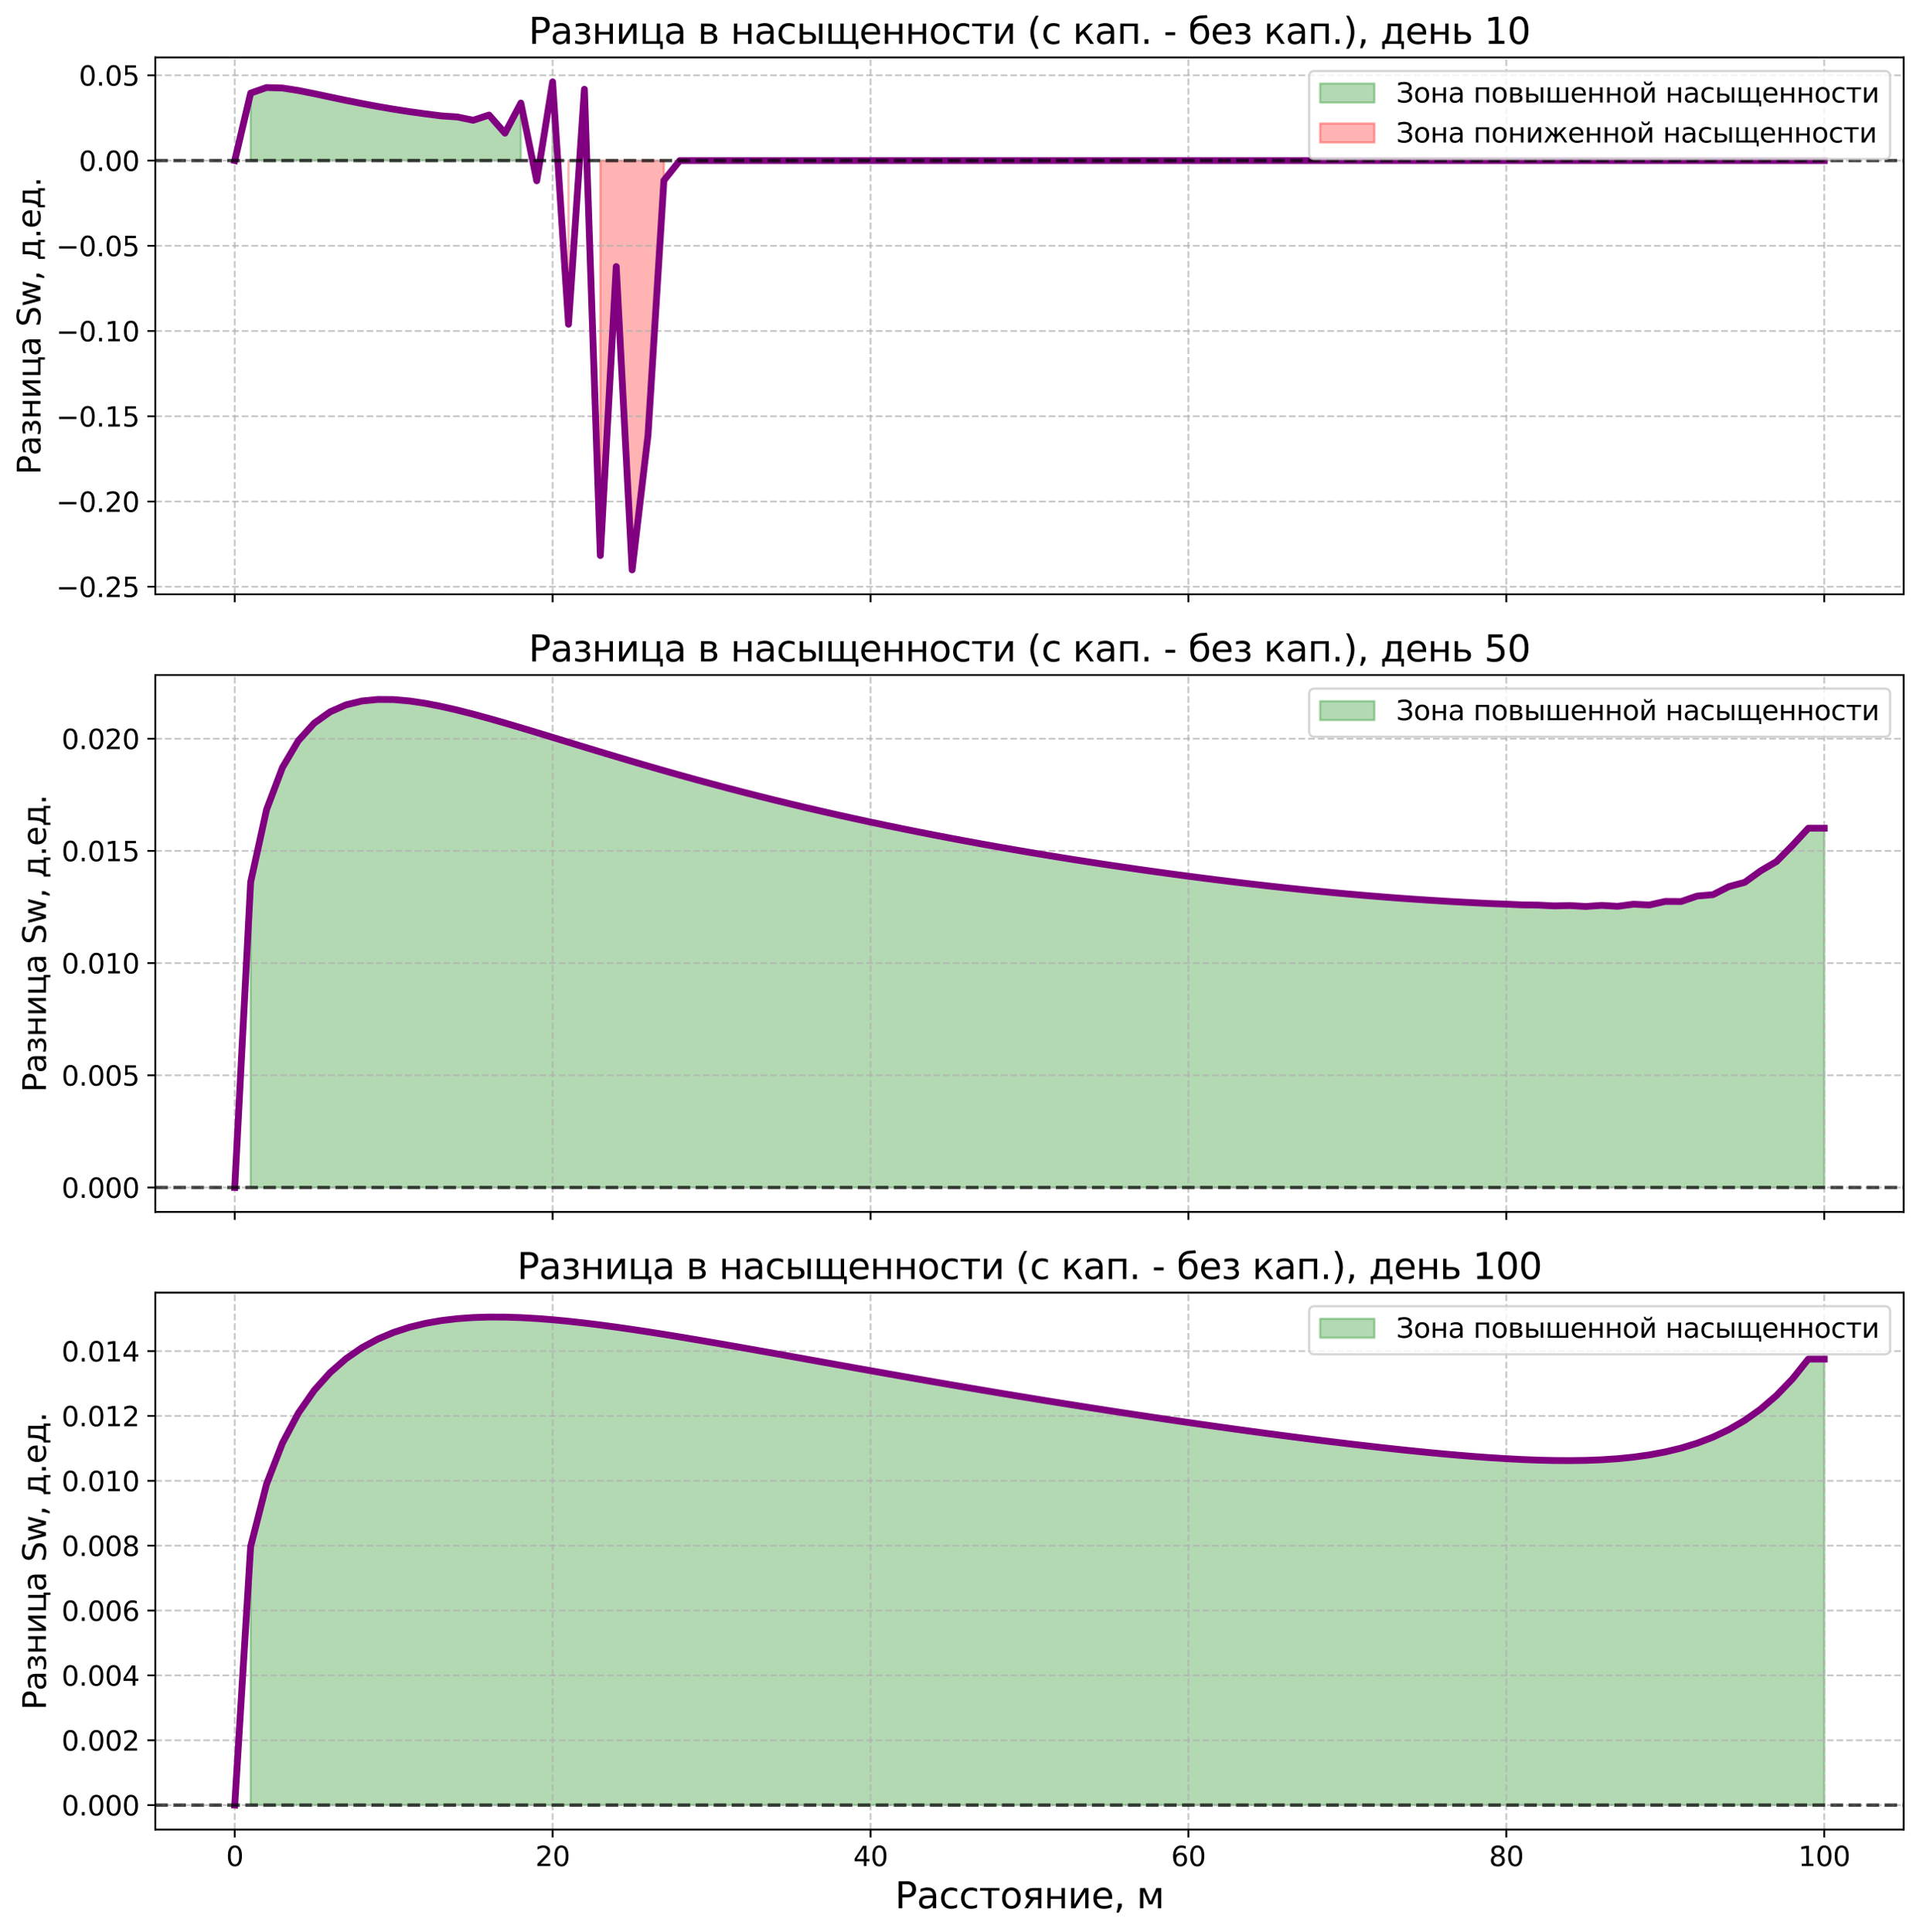 <?xml version="1.0" encoding="utf-8" standalone="no"?>
<!DOCTYPE svg PUBLIC "-//W3C//DTD SVG 1.1//EN"
  "http://www.w3.org/Graphics/SVG/1.1/DTD/svg11.dtd">
<svg xmlns:xlink="http://www.w3.org/1999/xlink" width="847.364pt" height="852.856pt" viewBox="0 0 847.364 852.856" xmlns="http://www.w3.org/2000/svg" version="1.1">
 <defs>
  <style type="text/css">*{stroke-linejoin: round; stroke-linecap: butt}</style>
 </defs>
 <g id="figure_1">
  <g id="patch_1">
   <path d="M 0 852.856 
L 847.364 852.856 
L 847.364 0 
L 0 0 
z
" style="fill: #ffffff"/>
  </g>
  <g id="axes_1">
   <g id="patch_2">
    <path d="M 68.524 262.337 
L 840.164 262.337 
L 840.164 25.358 
L 68.524 25.358 
z
" style="fill: #ffffff"/>
   </g>
   <g id="FillBetweenPolyCollection_1">
    <path d="M 110.613 70.876 
L 110.613 41.114 
L 117.628 38.649 
L 124.643 38.855 
L 131.658 39.947 
L 138.673 41.351 
L 145.688 42.84 
L 152.703 44.307 
L 159.718 45.706 
L 166.732 47.013 
L 173.747 48.214 
L 180.762 49.305 
L 187.777 50.266 
L 194.792 51.161 
L 201.807 51.627 
L 208.822 53.082 
L 215.837 50.787 
L 222.852 58.774 
L 229.867 45.487 
L 229.867 70.876 
L 229.867 70.876 
L 222.852 70.876 
L 215.837 70.876 
L 208.822 70.876 
L 201.807 70.876 
L 194.792 70.876 
L 187.777 70.876 
L 180.762 70.876 
L 173.747 70.876 
L 166.732 70.876 
L 159.718 70.876 
L 152.703 70.876 
L 145.688 70.876 
L 138.673 70.876 
L 131.658 70.876 
L 124.643 70.876 
L 117.628 70.876 
L 110.613 70.876 
z
" clip-path="url(#p954fdcc279)" style="fill: #008000; fill-opacity: 0.3; stroke: #008000; stroke-opacity: 0.3"/>
    <path d="M 243.896 70.876 
L 243.896 36.129 
L 243.896 70.876 
L 243.896 70.876 
z
" clip-path="url(#p954fdcc279)" style="fill: #008000; fill-opacity: 0.3; stroke: #008000; stroke-opacity: 0.3"/>
    <path d="M 257.926 70.876 
L 257.926 39.403 
L 257.926 70.876 
L 257.926 70.876 
z
" clip-path="url(#p954fdcc279)" style="fill: #008000; fill-opacity: 0.3; stroke: #008000; stroke-opacity: 0.3"/>
   </g>
   <g id="FillBetweenPolyCollection_2">
    <path d="M 236.882 70.876 
L 236.882 79.801 
L 236.882 70.876 
L 236.882 70.876 
z
" clip-path="url(#p954fdcc279)" style="fill: #ff0000; fill-opacity: 0.3; stroke: #ff0000; stroke-opacity: 0.3"/>
    <path d="M 250.911 70.876 
L 250.911 143.141 
L 250.911 70.876 
L 250.911 70.876 
z
" clip-path="url(#p954fdcc279)" style="fill: #ff0000; fill-opacity: 0.3; stroke: #ff0000; stroke-opacity: 0.3"/>
    <path d="M 264.941 70.876 
L 264.941 245.215 
L 271.956 117.643 
L 278.971 251.565 
L 285.986 192.075 
L 293.001 79.647 
L 293.001 70.876 
L 293.001 70.876 
L 285.986 70.876 
L 278.971 70.876 
L 271.956 70.876 
L 264.941 70.876 
z
" clip-path="url(#p954fdcc279)" style="fill: #ff0000; fill-opacity: 0.3; stroke: #ff0000; stroke-opacity: 0.3"/>
   </g>
   <g id="matplotlib.axis_1">
    <g id="xtick_1">
     <g id="line2d_1">
      <path d="M 103.598 262.337 
L 103.598 25.358 
" clip-path="url(#p954fdcc279)" style="fill: none; stroke-dasharray: 2.96,1.28; stroke-dashoffset: 0; stroke: #b0b0b0; stroke-opacity: 0.7; stroke-width: 0.8"/>
     </g>
     <g id="line2d_2">
      <defs>
       <path id="m6aa431b258" d="M 0 0 
L 0 3.5 
" style="stroke: #000000; stroke-width: 0.8"/>
      </defs>
      <g>
       <use xlink:href="#m6aa431b258" x="103.598" y="262.337" style="stroke: #000000; stroke-width: 0.8"/>
      </g>
     </g>
    </g>
    <g id="xtick_2">
     <g id="line2d_3">
      <path d="M 243.896 262.337 
L 243.896 25.358 
" clip-path="url(#p954fdcc279)" style="fill: none; stroke-dasharray: 2.96,1.28; stroke-dashoffset: 0; stroke: #b0b0b0; stroke-opacity: 0.7; stroke-width: 0.8"/>
     </g>
     <g id="line2d_4">
      <g>
       <use xlink:href="#m6aa431b258" x="243.896" y="262.337" style="stroke: #000000; stroke-width: 0.8"/>
      </g>
     </g>
    </g>
    <g id="xtick_3">
     <g id="line2d_5">
      <path d="M 384.195 262.337 
L 384.195 25.358 
" clip-path="url(#p954fdcc279)" style="fill: none; stroke-dasharray: 2.96,1.28; stroke-dashoffset: 0; stroke: #b0b0b0; stroke-opacity: 0.7; stroke-width: 0.8"/>
     </g>
     <g id="line2d_6">
      <g>
       <use xlink:href="#m6aa431b258" x="384.195" y="262.337" style="stroke: #000000; stroke-width: 0.8"/>
      </g>
     </g>
    </g>
    <g id="xtick_4">
     <g id="line2d_7">
      <path d="M 524.493 262.337 
L 524.493 25.358 
" clip-path="url(#p954fdcc279)" style="fill: none; stroke-dasharray: 2.96,1.28; stroke-dashoffset: 0; stroke: #b0b0b0; stroke-opacity: 0.7; stroke-width: 0.8"/>
     </g>
     <g id="line2d_8">
      <g>
       <use xlink:href="#m6aa431b258" x="524.493" y="262.337" style="stroke: #000000; stroke-width: 0.8"/>
      </g>
     </g>
    </g>
    <g id="xtick_5">
     <g id="line2d_9">
      <path d="M 664.791 262.337 
L 664.791 25.358 
" clip-path="url(#p954fdcc279)" style="fill: none; stroke-dasharray: 2.96,1.28; stroke-dashoffset: 0; stroke: #b0b0b0; stroke-opacity: 0.7; stroke-width: 0.8"/>
     </g>
     <g id="line2d_10">
      <g>
       <use xlink:href="#m6aa431b258" x="664.791" y="262.337" style="stroke: #000000; stroke-width: 0.8"/>
      </g>
     </g>
    </g>
    <g id="xtick_6">
     <g id="line2d_11">
      <path d="M 805.089 262.337 
L 805.089 25.358 
" clip-path="url(#p954fdcc279)" style="fill: none; stroke-dasharray: 2.96,1.28; stroke-dashoffset: 0; stroke: #b0b0b0; stroke-opacity: 0.7; stroke-width: 0.8"/>
     </g>
     <g id="line2d_12">
      <g>
       <use xlink:href="#m6aa431b258" x="805.089" y="262.337" style="stroke: #000000; stroke-width: 0.8"/>
      </g>
     </g>
    </g>
   </g>
   <g id="matplotlib.axis_2">
    <g id="ytick_1">
     <g id="line2d_13">
      <path d="M 68.524 258.983 
L 840.164 258.983 
" clip-path="url(#p954fdcc279)" style="fill: none; stroke-dasharray: 2.96,1.28; stroke-dashoffset: 0; stroke: #b0b0b0; stroke-opacity: 0.7; stroke-width: 0.8"/>
     </g>
     <g id="line2d_14">
      <defs>
       <path id="m271a680842" d="M 0 0 
L -3.5 0 
" style="stroke: #000000; stroke-width: 0.8"/>
      </defs>
      <g>
       <use xlink:href="#m271a680842" x="68.524" y="258.983" style="stroke: #000000; stroke-width: 0.8"/>
      </g>
     </g>
     <g id="text_1">
      <!-- −0.25 -->
      <g transform="translate(24.749 263.542) scale(0.12 -0.12)">
       <defs>
        <path id="DejaVuSans-2212" d="M 678 2272 
L 4684 2272 
L 4684 1741 
L 678 1741 
L 678 2272 
z
" transform="scale(0.016)"/>
        <path id="DejaVuSans-30" d="M 2034 4250 
Q 1547 4250 1301 3770 
Q 1056 3291 1056 2328 
Q 1056 1369 1301 889 
Q 1547 409 2034 409 
Q 2525 409 2770 889 
Q 3016 1369 3016 2328 
Q 3016 3291 2770 3770 
Q 2525 4250 2034 4250 
z
M 2034 4750 
Q 2819 4750 3233 4129 
Q 3647 3509 3647 2328 
Q 3647 1150 3233 529 
Q 2819 -91 2034 -91 
Q 1250 -91 836 529 
Q 422 1150 422 2328 
Q 422 3509 836 4129 
Q 1250 4750 2034 4750 
z
" transform="scale(0.016)"/>
        <path id="DejaVuSans-2e" d="M 684 794 
L 1344 794 
L 1344 0 
L 684 0 
L 684 794 
z
" transform="scale(0.016)"/>
        <path id="DejaVuSans-32" d="M 1228 531 
L 3431 531 
L 3431 0 
L 469 0 
L 469 531 
Q 828 903 1448 1529 
Q 2069 2156 2228 2338 
Q 2531 2678 2651 2914 
Q 2772 3150 2772 3378 
Q 2772 3750 2511 3984 
Q 2250 4219 1831 4219 
Q 1534 4219 1204 4116 
Q 875 4013 500 3803 
L 500 4441 
Q 881 4594 1212 4672 
Q 1544 4750 1819 4750 
Q 2544 4750 2975 4387 
Q 3406 4025 3406 3419 
Q 3406 3131 3298 2873 
Q 3191 2616 2906 2266 
Q 2828 2175 2409 1742 
Q 1991 1309 1228 531 
z
" transform="scale(0.016)"/>
        <path id="DejaVuSans-35" d="M 691 4666 
L 3169 4666 
L 3169 4134 
L 1269 4134 
L 1269 2991 
Q 1406 3038 1543 3061 
Q 1681 3084 1819 3084 
Q 2600 3084 3056 2656 
Q 3513 2228 3513 1497 
Q 3513 744 3044 326 
Q 2575 -91 1722 -91 
Q 1428 -91 1123 -41 
Q 819 9 494 109 
L 494 744 
Q 775 591 1075 516 
Q 1375 441 1709 441 
Q 2250 441 2565 725 
Q 2881 1009 2881 1497 
Q 2881 1984 2565 2268 
Q 2250 2553 1709 2553 
Q 1456 2553 1204 2497 
Q 953 2441 691 2322 
L 691 4666 
z
" transform="scale(0.016)"/>
       </defs>
       <use xlink:href="#DejaVuSans-2212"/>
       <use xlink:href="#DejaVuSans-30" transform="translate(83.789 0)"/>
       <use xlink:href="#DejaVuSans-2e" transform="translate(147.412 0)"/>
       <use xlink:href="#DejaVuSans-32" transform="translate(179.199 0)"/>
       <use xlink:href="#DejaVuSans-35" transform="translate(242.822 0)"/>
      </g>
     </g>
    </g>
    <g id="ytick_2">
     <g id="line2d_15">
      <path d="M 68.524 221.362 
L 840.164 221.362 
" clip-path="url(#p954fdcc279)" style="fill: none; stroke-dasharray: 2.96,1.28; stroke-dashoffset: 0; stroke: #b0b0b0; stroke-opacity: 0.7; stroke-width: 0.8"/>
     </g>
     <g id="line2d_16">
      <g>
       <use xlink:href="#m271a680842" x="68.524" y="221.362" style="stroke: #000000; stroke-width: 0.8"/>
      </g>
     </g>
     <g id="text_2">
      <!-- −0.20 -->
      <g transform="translate(24.749 225.921) scale(0.12 -0.12)">
       <use xlink:href="#DejaVuSans-2212"/>
       <use xlink:href="#DejaVuSans-30" transform="translate(83.789 0)"/>
       <use xlink:href="#DejaVuSans-2e" transform="translate(147.412 0)"/>
       <use xlink:href="#DejaVuSans-32" transform="translate(179.199 0)"/>
       <use xlink:href="#DejaVuSans-30" transform="translate(242.822 0)"/>
      </g>
     </g>
    </g>
    <g id="ytick_3">
     <g id="line2d_17">
      <path d="M 68.524 183.74 
L 840.164 183.74 
" clip-path="url(#p954fdcc279)" style="fill: none; stroke-dasharray: 2.96,1.28; stroke-dashoffset: 0; stroke: #b0b0b0; stroke-opacity: 0.7; stroke-width: 0.8"/>
     </g>
     <g id="line2d_18">
      <g>
       <use xlink:href="#m271a680842" x="68.524" y="183.74" style="stroke: #000000; stroke-width: 0.8"/>
      </g>
     </g>
     <g id="text_3">
      <!-- −0.15 -->
      <g transform="translate(24.749 188.299) scale(0.12 -0.12)">
       <defs>
        <path id="DejaVuSans-31" d="M 794 531 
L 1825 531 
L 1825 4091 
L 703 3866 
L 703 4441 
L 1819 4666 
L 2450 4666 
L 2450 531 
L 3481 531 
L 3481 0 
L 794 0 
L 794 531 
z
" transform="scale(0.016)"/>
       </defs>
       <use xlink:href="#DejaVuSans-2212"/>
       <use xlink:href="#DejaVuSans-30" transform="translate(83.789 0)"/>
       <use xlink:href="#DejaVuSans-2e" transform="translate(147.412 0)"/>
       <use xlink:href="#DejaVuSans-31" transform="translate(179.199 0)"/>
       <use xlink:href="#DejaVuSans-35" transform="translate(242.822 0)"/>
      </g>
     </g>
    </g>
    <g id="ytick_4">
     <g id="line2d_19">
      <path d="M 68.524 146.119 
L 840.164 146.119 
" clip-path="url(#p954fdcc279)" style="fill: none; stroke-dasharray: 2.96,1.28; stroke-dashoffset: 0; stroke: #b0b0b0; stroke-opacity: 0.7; stroke-width: 0.8"/>
     </g>
     <g id="line2d_20">
      <g>
       <use xlink:href="#m271a680842" x="68.524" y="146.119" style="stroke: #000000; stroke-width: 0.8"/>
      </g>
     </g>
     <g id="text_4">
      <!-- −0.10 -->
      <g transform="translate(24.749 150.678) scale(0.12 -0.12)">
       <use xlink:href="#DejaVuSans-2212"/>
       <use xlink:href="#DejaVuSans-30" transform="translate(83.789 0)"/>
       <use xlink:href="#DejaVuSans-2e" transform="translate(147.412 0)"/>
       <use xlink:href="#DejaVuSans-31" transform="translate(179.199 0)"/>
       <use xlink:href="#DejaVuSans-30" transform="translate(242.822 0)"/>
      </g>
     </g>
    </g>
    <g id="ytick_5">
     <g id="line2d_21">
      <path d="M 68.524 108.497 
L 840.164 108.497 
" clip-path="url(#p954fdcc279)" style="fill: none; stroke-dasharray: 2.96,1.28; stroke-dashoffset: 0; stroke: #b0b0b0; stroke-opacity: 0.7; stroke-width: 0.8"/>
     </g>
     <g id="line2d_22">
      <g>
       <use xlink:href="#m271a680842" x="68.524" y="108.497" style="stroke: #000000; stroke-width: 0.8"/>
      </g>
     </g>
     <g id="text_5">
      <!-- −0.05 -->
      <g transform="translate(24.749 113.056) scale(0.12 -0.12)">
       <use xlink:href="#DejaVuSans-2212"/>
       <use xlink:href="#DejaVuSans-30" transform="translate(83.789 0)"/>
       <use xlink:href="#DejaVuSans-2e" transform="translate(147.412 0)"/>
       <use xlink:href="#DejaVuSans-30" transform="translate(179.199 0)"/>
       <use xlink:href="#DejaVuSans-35" transform="translate(242.822 0)"/>
      </g>
     </g>
    </g>
    <g id="ytick_6">
     <g id="line2d_23">
      <path d="M 68.524 70.876 
L 840.164 70.876 
" clip-path="url(#p954fdcc279)" style="fill: none; stroke-dasharray: 2.96,1.28; stroke-dashoffset: 0; stroke: #b0b0b0; stroke-opacity: 0.7; stroke-width: 0.8"/>
     </g>
     <g id="line2d_24">
      <g>
       <use xlink:href="#m271a680842" x="68.524" y="70.876" style="stroke: #000000; stroke-width: 0.8"/>
      </g>
     </g>
     <g id="text_6">
      <!-- 0.00 -->
      <g transform="translate(34.805 75.435) scale(0.12 -0.12)">
       <use xlink:href="#DejaVuSans-30"/>
       <use xlink:href="#DejaVuSans-2e" transform="translate(63.623 0)"/>
       <use xlink:href="#DejaVuSans-30" transform="translate(95.41 0)"/>
       <use xlink:href="#DejaVuSans-30" transform="translate(159.033 0)"/>
      </g>
     </g>
    </g>
    <g id="ytick_7">
     <g id="line2d_25">
      <path d="M 68.524 33.254 
L 840.164 33.254 
" clip-path="url(#p954fdcc279)" style="fill: none; stroke-dasharray: 2.96,1.28; stroke-dashoffset: 0; stroke: #b0b0b0; stroke-opacity: 0.7; stroke-width: 0.8"/>
     </g>
     <g id="line2d_26">
      <g>
       <use xlink:href="#m271a680842" x="68.524" y="33.254" style="stroke: #000000; stroke-width: 0.8"/>
      </g>
     </g>
     <g id="text_7">
      <!-- 0.05 -->
      <g transform="translate(34.805 37.813) scale(0.12 -0.12)">
       <use xlink:href="#DejaVuSans-30"/>
       <use xlink:href="#DejaVuSans-2e" transform="translate(63.623 0)"/>
       <use xlink:href="#DejaVuSans-30" transform="translate(95.41 0)"/>
       <use xlink:href="#DejaVuSans-35" transform="translate(159.033 0)"/>
      </g>
     </g>
    </g>
    <g id="text_8">
     <!-- Разница Sw, д.ед. -->
     <g transform="translate(17.838 209.538) rotate(-90) scale(0.14 -0.14)">
      <defs>
       <path id="DejaVuSans-420" d="M 1259 4147 
L 1259 2394 
L 2053 2394 
Q 2494 2394 2734 2622 
Q 2975 2850 2975 3272 
Q 2975 3691 2734 3919 
Q 2494 4147 2053 4147 
L 1259 4147 
z
M 628 4666 
L 2053 4666 
Q 2838 4666 3239 4311 
Q 3641 3956 3641 3272 
Q 3641 2581 3239 2228 
Q 2838 1875 2053 1875 
L 1259 1875 
L 1259 0 
L 628 0 
L 628 4666 
z
" transform="scale(0.016)"/>
       <path id="DejaVuSans-430" d="M 2194 1759 
Q 1497 1759 1228 1600 
Q 959 1441 959 1056 
Q 959 750 1161 570 
Q 1363 391 1709 391 
Q 2188 391 2477 730 
Q 2766 1069 2766 1631 
L 2766 1759 
L 2194 1759 
z
M 3341 1997 
L 3341 0 
L 2766 0 
L 2766 531 
Q 2569 213 2275 61 
Q 1981 -91 1556 -91 
Q 1019 -91 701 211 
Q 384 513 384 1019 
Q 384 1609 779 1909 
Q 1175 2209 1959 2209 
L 2766 2209 
L 2766 2266 
Q 2766 2663 2505 2880 
Q 2244 3097 1772 3097 
Q 1472 3097 1187 3025 
Q 903 2953 641 2809 
L 641 3341 
Q 956 3463 1253 3523 
Q 1550 3584 1831 3584 
Q 2591 3584 2966 3190 
Q 3341 2797 3341 1997 
z
" transform="scale(0.016)"/>
       <path id="DejaVuSans-437" d="M 2206 1888 
Q 2594 1813 2809 1584 
Q 3025 1356 3025 1019 
Q 3025 478 2622 193 
Q 2219 -91 1475 -91 
Q 1225 -91 961 -47 
Q 697 -3 416 84 
L 416 619 
Q 638 503 903 445 
Q 1169 388 1459 388 
Q 1931 388 2195 563 
Q 2459 738 2459 1019 
Q 2459 1294 2225 1461 
Q 1991 1628 1563 1628 
L 1100 1628 
L 1100 2103 
L 1584 2103 
Q 1947 2103 2158 2242 
Q 2369 2381 2369 2600 
Q 2369 2800 2151 2944 
Q 1934 3088 1563 3088 
Q 1341 3088 1089 3047 
Q 838 3006 534 2916 
L 534 3438 
Q 841 3513 1106 3550 
Q 1372 3588 1609 3588 
Q 2222 3588 2576 3342 
Q 2931 3097 2931 2656 
Q 2931 2366 2743 2164 
Q 2556 1963 2206 1888 
z
" transform="scale(0.016)"/>
       <path id="DejaVuSans-43d" d="M 581 3500 
L 1159 3500 
L 1159 2072 
L 3025 2072 
L 3025 3500 
L 3603 3500 
L 3603 0 
L 3025 0 
L 3025 1613 
L 1159 1613 
L 1159 0 
L 581 0 
L 581 3500 
z
" transform="scale(0.016)"/>
       <path id="DejaVuSans-438" d="M 3578 3500 
L 3578 0 
L 3006 0 
L 3006 2809 
L 1319 0 
L 581 0 
L 581 3500 
L 1153 3500 
L 1153 697 
L 2838 3500 
L 3578 3500 
z
" transform="scale(0.016)"/>
       <path id="DejaVuSans-446" d="M 3603 0 
L 581 0 
L 581 3500 
L 1159 3500 
L 1159 459 
L 3025 459 
L 3025 3500 
L 3603 3500 
L 3603 459 
L 4063 459 
L 4063 -884 
L 3603 -884 
L 3603 0 
z
" transform="scale(0.016)"/>
       <path id="DejaVuSans-20" transform="scale(0.016)"/>
       <path id="DejaVuSans-53" d="M 3425 4513 
L 3425 3897 
Q 3066 4069 2747 4153 
Q 2428 4238 2131 4238 
Q 1616 4238 1336 4038 
Q 1056 3838 1056 3469 
Q 1056 3159 1242 3001 
Q 1428 2844 1947 2747 
L 2328 2669 
Q 3034 2534 3370 2195 
Q 3706 1856 3706 1288 
Q 3706 609 3251 259 
Q 2797 -91 1919 -91 
Q 1588 -91 1214 -16 
Q 841 59 441 206 
L 441 856 
Q 825 641 1194 531 
Q 1563 422 1919 422 
Q 2459 422 2753 634 
Q 3047 847 3047 1241 
Q 3047 1584 2836 1778 
Q 2625 1972 2144 2069 
L 1759 2144 
Q 1053 2284 737 2584 
Q 422 2884 422 3419 
Q 422 4038 858 4394 
Q 1294 4750 2059 4750 
Q 2388 4750 2728 4690 
Q 3069 4631 3425 4513 
z
" transform="scale(0.016)"/>
       <path id="DejaVuSans-77" d="M 269 3500 
L 844 3500 
L 1563 769 
L 2278 3500 
L 2956 3500 
L 3675 769 
L 4391 3500 
L 4966 3500 
L 4050 0 
L 3372 0 
L 2619 2869 
L 1863 0 
L 1184 0 
L 269 3500 
z
" transform="scale(0.016)"/>
       <path id="DejaVuSans-2c" d="M 750 794 
L 1409 794 
L 1409 256 
L 897 -744 
L 494 -744 
L 750 256 
L 750 794 
z
" transform="scale(0.016)"/>
       <path id="DejaVuSans-434" d="M 1384 459 
L 3053 459 
L 3053 3041 
L 1844 3041 
L 1844 2603 
Q 1844 1316 1475 628 
L 1384 459 
z
M 550 459 
Q 834 584 959 850 
Q 1266 1509 1266 2838 
L 1266 3500 
L 3631 3500 
L 3631 459 
L 4091 459 
L 4091 -884 
L 3631 -884 
L 3631 0 
L 794 0 
L 794 -884 
L 334 -884 
L 334 459 
L 550 459 
z
" transform="scale(0.016)"/>
       <path id="DejaVuSans-435" d="M 3597 1894 
L 3597 1613 
L 953 1613 
Q 991 1019 1311 708 
Q 1631 397 2203 397 
Q 2534 397 2845 478 
Q 3156 559 3463 722 
L 3463 178 
Q 3153 47 2828 -22 
Q 2503 -91 2169 -91 
Q 1331 -91 842 396 
Q 353 884 353 1716 
Q 353 2575 817 3079 
Q 1281 3584 2069 3584 
Q 2775 3584 3186 3129 
Q 3597 2675 3597 1894 
z
M 3022 2063 
Q 3016 2534 2758 2815 
Q 2500 3097 2075 3097 
Q 1594 3097 1305 2825 
Q 1016 2553 972 2059 
L 3022 2063 
z
" transform="scale(0.016)"/>
      </defs>
      <use xlink:href="#DejaVuSans-420"/>
      <use xlink:href="#DejaVuSans-430" transform="translate(60.303 0)"/>
      <use xlink:href="#DejaVuSans-437" transform="translate(121.582 0)"/>
      <use xlink:href="#DejaVuSans-43d" transform="translate(174.756 0)"/>
      <use xlink:href="#DejaVuSans-438" transform="translate(240.137 0)"/>
      <use xlink:href="#DejaVuSans-446" transform="translate(305.127 0)"/>
      <use xlink:href="#DejaVuSans-430" transform="translate(373.193 0)"/>
      <use xlink:href="#DejaVuSans-20" transform="translate(434.473 0)"/>
      <use xlink:href="#DejaVuSans-53" transform="translate(466.26 0)"/>
      <use xlink:href="#DejaVuSans-77" transform="translate(529.736 0)"/>
      <use xlink:href="#DejaVuSans-2c" transform="translate(611.523 0)"/>
      <use xlink:href="#DejaVuSans-20" transform="translate(643.311 0)"/>
      <use xlink:href="#DejaVuSans-434" transform="translate(675.098 0)"/>
      <use xlink:href="#DejaVuSans-2e" transform="translate(744.238 0)"/>
      <use xlink:href="#DejaVuSans-435" transform="translate(776.025 0)"/>
      <use xlink:href="#DejaVuSans-434" transform="translate(837.549 0)"/>
      <use xlink:href="#DejaVuSans-2e" transform="translate(906.689 0)"/>
     </g>
    </g>
   </g>
   <g id="line2d_27">
    <path d="M 103.598 70.876 
L 110.613 41.114 
L 117.628 38.649 
L 124.643 38.855 
L 131.658 39.947 
L 138.673 41.351 
L 145.688 42.84 
L 152.703 44.307 
L 159.718 45.706 
L 166.732 47.013 
L 173.747 48.214 
L 180.762 49.305 
L 187.777 50.266 
L 194.792 51.161 
L 201.807 51.627 
L 208.822 53.082 
L 215.837 50.787 
L 222.852 58.774 
L 229.867 45.487 
L 236.882 79.801 
L 243.896 36.129 
L 250.911 143.141 
L 257.926 39.403 
L 264.941 245.215 
L 271.956 117.643 
L 278.971 251.565 
L 285.986 192.075 
L 293.001 79.647 
L 300.016 70.876 
L 307.031 70.876 
L 314.046 70.876 
L 321.06 70.876 
L 328.075 70.876 
L 335.09 70.876 
L 342.105 70.876 
L 349.12 70.876 
L 356.135 70.876 
L 363.15 70.876 
L 370.165 70.876 
L 377.18 70.876 
L 384.195 70.876 
L 391.21 70.876 
L 398.224 70.876 
L 405.239 70.876 
L 412.254 70.876 
L 419.269 70.876 
L 426.284 70.876 
L 433.299 70.876 
L 440.314 70.876 
L 447.329 70.876 
L 454.344 70.876 
L 461.359 70.876 
L 468.374 70.876 
L 475.388 70.876 
L 482.403 70.876 
L 489.418 70.876 
L 496.433 70.876 
L 503.448 70.876 
L 510.463 70.876 
L 517.478 70.876 
L 524.493 70.876 
L 531.508 70.876 
L 538.523 70.876 
L 545.538 70.876 
L 552.552 70.876 
L 559.567 70.876 
L 566.582 70.876 
L 573.597 70.876 
L 580.612 70.876 
L 587.627 70.876 
L 594.642 70.876 
L 601.657 70.876 
L 608.672 70.876 
L 615.687 70.876 
L 622.702 70.876 
L 629.716 70.876 
L 636.731 70.876 
L 643.746 70.876 
L 650.761 70.876 
L 657.776 70.876 
L 664.791 70.876 
L 671.806 70.876 
L 678.821 70.876 
L 685.836 70.876 
L 692.851 70.876 
L 699.866 70.876 
L 706.88 70.876 
L 713.895 70.876 
L 720.91 70.876 
L 727.925 70.876 
L 734.94 70.876 
L 741.955 70.876 
L 748.97 70.876 
L 755.985 70.876 
L 763 70.876 
L 770.015 70.876 
L 777.03 70.876 
L 784.044 70.876 
L 791.059 70.876 
L 798.074 70.876 
L 805.089 70.876 
" clip-path="url(#p954fdcc279)" style="fill: none; stroke: #800080; stroke-width: 3; stroke-linecap: square"/>
   </g>
   <g id="line2d_28">
    <path d="M 68.524 70.876 
L 840.164 70.876 
" clip-path="url(#p954fdcc279)" style="fill: none; stroke-dasharray: 5.55,2.4; stroke-dashoffset: 0; stroke: #000000; stroke-opacity: 0.7; stroke-width: 1.5"/>
   </g>
   <g id="patch_3">
    <path d="M 68.524 262.337 
L 68.524 25.358 
" style="fill: none; stroke: #000000; stroke-width: 0.8; stroke-linejoin: miter; stroke-linecap: square"/>
   </g>
   <g id="patch_4">
    <path d="M 840.164 262.337 
L 840.164 25.358 
" style="fill: none; stroke: #000000; stroke-width: 0.8; stroke-linejoin: miter; stroke-linecap: square"/>
   </g>
   <g id="patch_5">
    <path d="M 68.524 262.337 
L 840.164 262.337 
" style="fill: none; stroke: #000000; stroke-width: 0.8; stroke-linejoin: miter; stroke-linecap: square"/>
   </g>
   <g id="patch_6">
    <path d="M 68.524 25.358 
L 840.164 25.358 
" style="fill: none; stroke: #000000; stroke-width: 0.8; stroke-linejoin: miter; stroke-linecap: square"/>
   </g>
   <g id="text_9">
    <!-- Разница в насыщенности (с кап. - без кап.), день 10 -->
    <g transform="translate(233.299 19.358) scale(0.16 -0.16)">
     <defs>
      <path id="DejaVuSans-432" d="M 1156 1613 
L 1156 459 
L 1975 459 
Q 2369 459 2575 607 
Q 2781 756 2781 1038 
Q 2781 1319 2575 1466 
Q 2369 1613 1975 1613 
L 1156 1613 
z
M 1156 3041 
L 1156 2072 
L 1913 2072 
Q 2238 2072 2444 2201 
Q 2650 2331 2650 2563 
Q 2650 2794 2444 2917 
Q 2238 3041 1913 3041 
L 1156 3041 
z
M 581 3500 
L 1950 3500 
Q 2566 3500 2897 3275 
Q 3228 3050 3228 2634 
Q 3228 2313 3059 2123 
Q 2891 1934 2559 1888 
Q 2956 1813 3175 1575 
Q 3394 1338 3394 981 
Q 3394 513 3033 256 
Q 2672 0 2003 0 
L 581 0 
L 581 3500 
z
" transform="scale(0.016)"/>
      <path id="DejaVuSans-441" d="M 3122 3366 
L 3122 2828 
Q 2878 2963 2633 3030 
Q 2388 3097 2138 3097 
Q 1578 3097 1268 2742 
Q 959 2388 959 1747 
Q 959 1106 1268 751 
Q 1578 397 2138 397 
Q 2388 397 2633 464 
Q 2878 531 3122 666 
L 3122 134 
Q 2881 22 2623 -34 
Q 2366 -91 2075 -91 
Q 1284 -91 818 406 
Q 353 903 353 1747 
Q 353 2603 823 3093 
Q 1294 3584 2113 3584 
Q 2378 3584 2631 3529 
Q 2884 3475 3122 3366 
z
" transform="scale(0.016)"/>
      <path id="DejaVuSans-44b" d="M 3907 3500 
L 4482 3500 
L 4482 0 
L 3907 0 
L 3907 3500 
z
M 4195 3584 
L 4195 3584 
z
M 2781 1038 
Q 2781 1319 2576 1466 
Q 2372 1613 1978 1613 
L 1159 1613 
L 1159 459 
L 1978 459 
Q 2372 459 2576 607 
Q 2781 756 2781 1038 
z
M 581 3500 
L 1159 3500 
L 1159 2072 
L 2003 2072 
Q 2672 2072 3033 1817 
Q 3394 1563 3394 1038 
Q 3394 513 3033 256 
Q 2672 0 2003 0 
L 581 0 
L 581 3500 
z
" transform="scale(0.016)"/>
      <path id="DejaVuSans-449" d="M 5275 0 
L 581 0 
L 581 3500 
L 1159 3500 
L 1159 459 
L 2638 459 
L 2638 3500 
L 3216 3500 
L 3216 459 
L 4697 459 
L 4697 3500 
L 5275 3500 
L 5275 459 
L 5734 459 
L 5734 -884 
L 5275 -884 
L 5275 0 
z
" transform="scale(0.016)"/>
      <path id="DejaVuSans-43e" d="M 1959 3097 
Q 1497 3097 1228 2736 
Q 959 2375 959 1747 
Q 959 1119 1226 758 
Q 1494 397 1959 397 
Q 2419 397 2687 759 
Q 2956 1122 2956 1747 
Q 2956 2369 2687 2733 
Q 2419 3097 1959 3097 
z
M 1959 3584 
Q 2709 3584 3137 3096 
Q 3566 2609 3566 1747 
Q 3566 888 3137 398 
Q 2709 -91 1959 -91 
Q 1206 -91 779 398 
Q 353 888 353 1747 
Q 353 2609 779 3096 
Q 1206 3584 1959 3584 
z
" transform="scale(0.016)"/>
      <path id="DejaVuSans-442" d="M 188 3500 
L 3541 3500 
L 3541 3041 
L 2147 3041 
L 2147 0 
L 1581 0 
L 1581 3041 
L 188 3041 
L 188 3500 
z
" transform="scale(0.016)"/>
      <path id="DejaVuSans-28" d="M 1984 4856 
Q 1566 4138 1362 3434 
Q 1159 2731 1159 2009 
Q 1159 1288 1364 580 
Q 1569 -128 1984 -844 
L 1484 -844 
Q 1016 -109 783 600 
Q 550 1309 550 2009 
Q 550 2706 781 3412 
Q 1013 4119 1484 4856 
L 1984 4856 
z
" transform="scale(0.016)"/>
      <path id="DejaVuSans-43a" d="M 581 3500 
L 1153 3500 
L 1153 1856 
L 2775 3500 
L 3481 3500 
L 2144 2147 
L 3653 0 
L 3009 0 
L 1769 1766 
L 1153 1141 
L 1153 0 
L 581 0 
L 581 3500 
z
" transform="scale(0.016)"/>
      <path id="DejaVuSans-43f" d="M 3603 3500 
L 3603 0 
L 3025 0 
L 3025 3041 
L 1159 3041 
L 1159 0 
L 581 0 
L 581 3500 
L 3603 3500 
z
" transform="scale(0.016)"/>
      <path id="DejaVuSans-2d" d="M 313 2009 
L 1997 2009 
L 1997 1497 
L 313 1497 
L 313 2009 
z
" transform="scale(0.016)"/>
      <path id="DejaVuSans-431" d="M 1991 3584 
Q 2741 3584 3169 3096 
Q 3597 2609 3597 1747 
Q 3597 888 3169 398 
Q 2741 -91 1991 -91 
Q 1238 -91 822 384 
Q 406 859 384 1747 
L 366 2463 
Q 350 2834 350 2963 
Q 350 3463 531 3831 
Q 816 4409 1308 4659 
Q 1800 4909 2625 4916 
Q 3006 4919 3175 4972 
L 3334 4516 
Q 3181 4453 3041 4450 
L 2259 4397 
Q 1866 4369 1628 4231 
Q 1006 3866 947 3388 
L 925 3213 
Q 1331 3584 1991 3584 
z
M 1991 3097 
Q 1528 3097 1259 2736 
Q 991 2375 991 1747 
Q 991 1119 1258 758 
Q 1525 397 1991 397 
Q 2450 397 2719 759 
Q 2988 1122 2988 1747 
Q 2988 2369 2719 2733 
Q 2450 3097 1991 3097 
z
" transform="scale(0.016)"/>
      <path id="DejaVuSans-29" d="M 513 4856 
L 1013 4856 
Q 1481 4119 1714 3412 
Q 1947 2706 1947 2009 
Q 1947 1309 1714 600 
Q 1481 -109 1013 -844 
L 513 -844 
Q 928 -128 1133 580 
Q 1338 1288 1338 2009 
Q 1338 2731 1133 3434 
Q 928 4138 513 4856 
z
" transform="scale(0.016)"/>
      <path id="DejaVuSans-44c" d="M 2781 1038 
Q 2781 1319 2576 1466 
Q 2372 1613 1978 1613 
L 1159 1613 
L 1159 459 
L 1978 459 
Q 2372 459 2576 607 
Q 2781 756 2781 1038 
z
M 581 3500 
L 1159 3500 
L 1159 2072 
L 2003 2072 
Q 2672 2072 3033 1817 
Q 3394 1563 3394 1038 
Q 3394 513 3033 256 
Q 2672 0 2003 0 
L 581 0 
L 581 3500 
z
" transform="scale(0.016)"/>
     </defs>
     <use xlink:href="#DejaVuSans-420"/>
     <use xlink:href="#DejaVuSans-430" transform="translate(60.303 0)"/>
     <use xlink:href="#DejaVuSans-437" transform="translate(121.582 0)"/>
     <use xlink:href="#DejaVuSans-43d" transform="translate(174.756 0)"/>
     <use xlink:href="#DejaVuSans-438" transform="translate(240.137 0)"/>
     <use xlink:href="#DejaVuSans-446" transform="translate(305.127 0)"/>
     <use xlink:href="#DejaVuSans-430" transform="translate(373.193 0)"/>
     <use xlink:href="#DejaVuSans-20" transform="translate(434.473 0)"/>
     <use xlink:href="#DejaVuSans-432" transform="translate(466.26 0)"/>
     <use xlink:href="#DejaVuSans-20" transform="translate(525.195 0)"/>
     <use xlink:href="#DejaVuSans-43d" transform="translate(556.982 0)"/>
     <use xlink:href="#DejaVuSans-430" transform="translate(622.363 0)"/>
     <use xlink:href="#DejaVuSans-441" transform="translate(683.643 0)"/>
     <use xlink:href="#DejaVuSans-44b" transform="translate(738.623 0)"/>
     <use xlink:href="#DejaVuSans-449" transform="translate(817.578 0)"/>
     <use xlink:href="#DejaVuSans-435" transform="translate(911.768 0)"/>
     <use xlink:href="#DejaVuSans-43d" transform="translate(973.291 0)"/>
     <use xlink:href="#DejaVuSans-43d" transform="translate(1038.672 0)"/>
     <use xlink:href="#DejaVuSans-43e" transform="translate(1104.053 0)"/>
     <use xlink:href="#DejaVuSans-441" transform="translate(1165.234 0)"/>
     <use xlink:href="#DejaVuSans-442" transform="translate(1220.215 0)"/>
     <use xlink:href="#DejaVuSans-438" transform="translate(1278.467 0)"/>
     <use xlink:href="#DejaVuSans-20" transform="translate(1343.457 0)"/>
     <use xlink:href="#DejaVuSans-28" transform="translate(1375.244 0)"/>
     <use xlink:href="#DejaVuSans-441" transform="translate(1414.258 0)"/>
     <use xlink:href="#DejaVuSans-20" transform="translate(1469.238 0)"/>
     <use xlink:href="#DejaVuSans-43a" transform="translate(1501.025 0)"/>
     <use xlink:href="#DejaVuSans-430" transform="translate(1561.426 0)"/>
     <use xlink:href="#DejaVuSans-43f" transform="translate(1622.705 0)"/>
     <use xlink:href="#DejaVuSans-2e" transform="translate(1688.086 0)"/>
     <use xlink:href="#DejaVuSans-20" transform="translate(1719.873 0)"/>
     <use xlink:href="#DejaVuSans-2d" transform="translate(1751.66 0)"/>
     <use xlink:href="#DejaVuSans-20" transform="translate(1787.744 0)"/>
     <use xlink:href="#DejaVuSans-431" transform="translate(1819.531 0)"/>
     <use xlink:href="#DejaVuSans-435" transform="translate(1881.201 0)"/>
     <use xlink:href="#DejaVuSans-437" transform="translate(1942.725 0)"/>
     <use xlink:href="#DejaVuSans-20" transform="translate(1995.898 0)"/>
     <use xlink:href="#DejaVuSans-43a" transform="translate(2027.686 0)"/>
     <use xlink:href="#DejaVuSans-430" transform="translate(2088.086 0)"/>
     <use xlink:href="#DejaVuSans-43f" transform="translate(2149.365 0)"/>
     <use xlink:href="#DejaVuSans-2e" transform="translate(2214.746 0)"/>
     <use xlink:href="#DejaVuSans-29" transform="translate(2246.533 0)"/>
     <use xlink:href="#DejaVuSans-2c" transform="translate(2285.547 0)"/>
     <use xlink:href="#DejaVuSans-20" transform="translate(2317.334 0)"/>
     <use xlink:href="#DejaVuSans-434" transform="translate(2349.121 0)"/>
     <use xlink:href="#DejaVuSans-435" transform="translate(2418.262 0)"/>
     <use xlink:href="#DejaVuSans-43d" transform="translate(2479.785 0)"/>
     <use xlink:href="#DejaVuSans-44c" transform="translate(2545.166 0)"/>
     <use xlink:href="#DejaVuSans-20" transform="translate(2604.102 0)"/>
     <use xlink:href="#DejaVuSans-31" transform="translate(2635.889 0)"/>
     <use xlink:href="#DejaVuSans-30" transform="translate(2699.512 0)"/>
    </g>
   </g>
   <g id="legend_1">
    <g id="patch_7">
     <path d="M 580.197 70.185 
L 831.764 70.185 
Q 834.164 70.185 834.164 67.785 
L 834.164 33.758 
Q 834.164 31.358 831.764 31.358 
L 580.197 31.358 
Q 577.797 31.358 577.797 33.758 
L 577.797 67.785 
Q 577.797 70.185 580.197 70.185 
z
" style="fill: #ffffff; opacity: 0.8; stroke: #cccccc; stroke-linejoin: miter"/>
    </g>
    <g id="patch_8">
     <path d="M 582.597 45.276 
L 606.597 45.276 
L 606.597 36.876 
L 582.597 36.876 
z
" style="fill: #008000; fill-opacity: 0.3; stroke: #008000; stroke-opacity: 0.3; stroke-linejoin: miter"/>
    </g>
    <g id="text_10">
     <!-- Зона повышенной насыщенности -->
     <g transform="translate(616.197 45.276) scale(0.12 -0.12)">
      <defs>
       <path id="DejaVuSans-417" d="M 1828 4750 
Q 2597 4750 3084 4423 
Q 3572 4097 3572 3541 
Q 3572 3153 3350 2886 
Q 3128 2619 2719 2516 
Q 3172 2419 3426 2112 
Q 3681 1806 3681 1356 
Q 3681 638 3126 273 
Q 2572 -91 1828 -91 
Q 1447 -91 1003 12 
Q 559 116 422 203 
L 422 853 
Q 900 575 1164 508 
Q 1428 441 1816 441 
Q 2403 441 2728 666 
Q 3053 891 3053 1356 
Q 3053 1769 2764 2001 
Q 2475 2234 1866 2234 
L 1228 2234 
L 1228 2753 
L 1891 2753 
Q 2450 2753 2697 2939 
Q 2944 3125 2944 3475 
Q 2944 3834 2689 4026 
Q 2434 4219 1816 4219 
Q 1397 4219 1253 4181 
Q 1109 4144 469 3903 
L 469 4519 
Q 822 4644 1190 4697 
Q 1559 4750 1828 4750 
z
" transform="scale(0.016)"/>
       <path id="DejaVuSans-448" d="M 3216 459 
L 4697 459 
L 4697 3500 
L 5275 3500 
L 5275 0 
L 581 0 
L 581 3500 
L 1159 3500 
L 1159 459 
L 2638 459 
L 2638 3500 
L 3216 3500 
L 3216 459 
z
" transform="scale(0.016)"/>
       <path id="DejaVuSans-439" d="M 3578 3500 
L 3578 0 
L 3006 0 
L 3006 2809 
L 1319 0 
L 581 0 
L 581 3500 
L 1153 3500 
L 1153 697 
L 2838 3500 
L 3578 3500 
z
M 1102 4833 
L 1471 4833 
Q 1505 4599 1656 4481 
Q 1808 4364 2080 4364 
Q 2349 4364 2499 4480 
Q 2649 4596 2689 4833 
L 3058 4833 
Q 3027 4386 2780 4161 
Q 2533 3936 2080 3936 
Q 1627 3936 1380 4161 
Q 1133 4386 1102 4833 
z
" transform="scale(0.016)"/>
      </defs>
      <use xlink:href="#DejaVuSans-417"/>
      <use xlink:href="#DejaVuSans-43e" transform="translate(64.111 0)"/>
      <use xlink:href="#DejaVuSans-43d" transform="translate(125.293 0)"/>
      <use xlink:href="#DejaVuSans-430" transform="translate(190.674 0)"/>
      <use xlink:href="#DejaVuSans-20" transform="translate(251.953 0)"/>
      <use xlink:href="#DejaVuSans-43f" transform="translate(283.74 0)"/>
      <use xlink:href="#DejaVuSans-43e" transform="translate(349.121 0)"/>
      <use xlink:href="#DejaVuSans-432" transform="translate(410.303 0)"/>
      <use xlink:href="#DejaVuSans-44b" transform="translate(469.238 0)"/>
      <use xlink:href="#DejaVuSans-448" transform="translate(548.193 0)"/>
      <use xlink:href="#DejaVuSans-435" transform="translate(639.697 0)"/>
      <use xlink:href="#DejaVuSans-43d" transform="translate(701.221 0)"/>
      <use xlink:href="#DejaVuSans-43d" transform="translate(766.602 0)"/>
      <use xlink:href="#DejaVuSans-43e" transform="translate(831.982 0)"/>
      <use xlink:href="#DejaVuSans-439" transform="translate(893.164 0)"/>
      <use xlink:href="#DejaVuSans-20" transform="translate(958.154 0)"/>
      <use xlink:href="#DejaVuSans-43d" transform="translate(989.941 0)"/>
      <use xlink:href="#DejaVuSans-430" transform="translate(1055.322 0)"/>
      <use xlink:href="#DejaVuSans-441" transform="translate(1116.602 0)"/>
      <use xlink:href="#DejaVuSans-44b" transform="translate(1171.582 0)"/>
      <use xlink:href="#DejaVuSans-449" transform="translate(1250.537 0)"/>
      <use xlink:href="#DejaVuSans-435" transform="translate(1344.727 0)"/>
      <use xlink:href="#DejaVuSans-43d" transform="translate(1406.25 0)"/>
      <use xlink:href="#DejaVuSans-43d" transform="translate(1471.631 0)"/>
      <use xlink:href="#DejaVuSans-43e" transform="translate(1537.012 0)"/>
      <use xlink:href="#DejaVuSans-441" transform="translate(1598.193 0)"/>
      <use xlink:href="#DejaVuSans-442" transform="translate(1653.174 0)"/>
      <use xlink:href="#DejaVuSans-438" transform="translate(1711.426 0)"/>
     </g>
    </g>
    <g id="patch_9">
     <path d="M 582.597 62.889 
L 606.597 62.889 
L 606.597 54.489 
L 582.597 54.489 
z
" style="fill: #ff0000; fill-opacity: 0.3; stroke: #ff0000; stroke-opacity: 0.3; stroke-linejoin: miter"/>
    </g>
    <g id="text_11">
     <!-- Зона пониженной насыщенности -->
     <g transform="translate(616.197 62.889) scale(0.12 -0.12)">
      <defs>
       <path id="DejaVuSans-436" d="M 2597 3500 
L 3169 3500 
L 3169 1856 
L 4697 3500 
L 5366 3500 
L 4109 2153 
L 5547 0 
L 4931 0 
L 3753 1769 
L 3169 1141 
L 3169 0 
L 2597 0 
L 2597 1141 
L 2013 1769 
L 834 0 
L 219 0 
L 1656 2153 
L 400 3500 
L 1069 3500 
L 2597 1856 
L 2597 3500 
z
" transform="scale(0.016)"/>
      </defs>
      <use xlink:href="#DejaVuSans-417"/>
      <use xlink:href="#DejaVuSans-43e" transform="translate(64.111 0)"/>
      <use xlink:href="#DejaVuSans-43d" transform="translate(125.293 0)"/>
      <use xlink:href="#DejaVuSans-430" transform="translate(190.674 0)"/>
      <use xlink:href="#DejaVuSans-20" transform="translate(251.953 0)"/>
      <use xlink:href="#DejaVuSans-43f" transform="translate(283.74 0)"/>
      <use xlink:href="#DejaVuSans-43e" transform="translate(349.121 0)"/>
      <use xlink:href="#DejaVuSans-43d" transform="translate(410.303 0)"/>
      <use xlink:href="#DejaVuSans-438" transform="translate(475.684 0)"/>
      <use xlink:href="#DejaVuSans-436" transform="translate(540.674 0)"/>
      <use xlink:href="#DejaVuSans-435" transform="translate(630.762 0)"/>
      <use xlink:href="#DejaVuSans-43d" transform="translate(692.285 0)"/>
      <use xlink:href="#DejaVuSans-43d" transform="translate(757.666 0)"/>
      <use xlink:href="#DejaVuSans-43e" transform="translate(823.047 0)"/>
      <use xlink:href="#DejaVuSans-439" transform="translate(884.229 0)"/>
      <use xlink:href="#DejaVuSans-20" transform="translate(949.219 0)"/>
      <use xlink:href="#DejaVuSans-43d" transform="translate(981.006 0)"/>
      <use xlink:href="#DejaVuSans-430" transform="translate(1046.387 0)"/>
      <use xlink:href="#DejaVuSans-441" transform="translate(1107.666 0)"/>
      <use xlink:href="#DejaVuSans-44b" transform="translate(1162.646 0)"/>
      <use xlink:href="#DejaVuSans-449" transform="translate(1241.602 0)"/>
      <use xlink:href="#DejaVuSans-435" transform="translate(1335.791 0)"/>
      <use xlink:href="#DejaVuSans-43d" transform="translate(1397.314 0)"/>
      <use xlink:href="#DejaVuSans-43d" transform="translate(1462.695 0)"/>
      <use xlink:href="#DejaVuSans-43e" transform="translate(1528.076 0)"/>
      <use xlink:href="#DejaVuSans-441" transform="translate(1589.258 0)"/>
      <use xlink:href="#DejaVuSans-442" transform="translate(1644.238 0)"/>
      <use xlink:href="#DejaVuSans-438" transform="translate(1702.49 0)"/>
     </g>
    </g>
   </g>
  </g>
  <g id="axes_2">
   <g id="patch_10">
    <path d="M 68.524 534.947 
L 840.164 534.947 
L 840.164 297.968 
L 68.524 297.968 
z
" style="fill: #ffffff"/>
   </g>
   <g id="FillBetweenPolyCollection_3">
    <defs>
     <path id="m030b606182" d="M 110.613 -328.681 
L 110.613 -463.477 
L 117.628 -495.482 
L 124.643 -514.069 
L 131.658 -525.919 
L 138.673 -533.652 
L 145.688 -538.644 
L 152.703 -541.723 
L 159.718 -543.425 
L 166.732 -544.117 
L 173.747 -544.057 
L 180.762 -543.434 
L 187.777 -542.387 
L 194.792 -541.021 
L 201.807 -539.414 
L 208.822 -537.63 
L 215.837 -535.714 
L 222.852 -533.706 
L 229.867 -531.633 
L 236.882 -529.52 
L 243.896 -527.383 
L 250.911 -525.239 
L 257.926 -523.099 
L 264.941 -520.971 
L 271.956 -518.863 
L 278.971 -516.78 
L 285.986 -514.728 
L 293.001 -512.709 
L 300.016 -510.725 
L 307.031 -508.779 
L 314.046 -506.873 
L 321.06 -505.006 
L 328.075 -503.179 
L 335.09 -501.392 
L 342.105 -499.646 
L 349.12 -497.939 
L 356.135 -496.273 
L 363.15 -494.644 
L 370.165 -493.054 
L 377.18 -491.502 
L 384.195 -489.986 
L 391.21 -488.505 
L 398.224 -487.059 
L 405.239 -485.647 
L 412.254 -484.268 
L 419.269 -482.921 
L 426.284 -481.605 
L 433.299 -480.319 
L 440.314 -479.063 
L 447.329 -477.836 
L 454.344 -476.637 
L 461.359 -475.466 
L 468.374 -474.322 
L 475.388 -473.204 
L 482.403 -472.112 
L 489.418 -471.047 
L 496.433 -470.007 
L 503.448 -468.993 
L 510.463 -468.004 
L 517.478 -467.041 
L 524.493 -466.105 
L 531.508 -465.194 
L 538.523 -464.311 
L 545.538 -463.454 
L 552.552 -462.626 
L 559.567 -461.826 
L 566.582 -461.055 
L 573.597 -460.315 
L 580.612 -459.606 
L 587.627 -458.929 
L 594.642 -458.285 
L 601.657 -457.674 
L 608.672 -457.098 
L 615.687 -456.555 
L 622.702 -456.049 
L 629.716 -455.576 
L 636.731 -455.142 
L 643.746 -454.734 
L 650.761 -454.38 
L 657.776 -454.024 
L 664.791 -453.774 
L 671.806 -453.441 
L 678.821 -453.35 
L 685.836 -452.992 
L 692.851 -453.143 
L 699.866 -452.739 
L 706.88 -453.221 
L 713.895 -452.805 
L 720.91 -453.742 
L 727.925 -453.407 
L 734.94 -454.971 
L 741.955 -454.921 
L 748.97 -457.337 
L 755.985 -457.948 
L 763 -461.504 
L 770.015 -463.397 
L 777.03 -468.468 
L 784.044 -472.572 
L 791.059 -479.678 
L 798.074 -487.268 
L 805.089 -487.268 
L 805.089 -328.681 
L 805.089 -328.681 
L 798.074 -328.681 
L 791.059 -328.681 
L 784.044 -328.681 
L 777.03 -328.681 
L 770.015 -328.681 
L 763 -328.681 
L 755.985 -328.681 
L 748.97 -328.681 
L 741.955 -328.681 
L 734.94 -328.681 
L 727.925 -328.681 
L 720.91 -328.681 
L 713.895 -328.681 
L 706.88 -328.681 
L 699.866 -328.681 
L 692.851 -328.681 
L 685.836 -328.681 
L 678.821 -328.681 
L 671.806 -328.681 
L 664.791 -328.681 
L 657.776 -328.681 
L 650.761 -328.681 
L 643.746 -328.681 
L 636.731 -328.681 
L 629.716 -328.681 
L 622.702 -328.681 
L 615.687 -328.681 
L 608.672 -328.681 
L 601.657 -328.681 
L 594.642 -328.681 
L 587.627 -328.681 
L 580.612 -328.681 
L 573.597 -328.681 
L 566.582 -328.681 
L 559.567 -328.681 
L 552.552 -328.681 
L 545.538 -328.681 
L 538.523 -328.681 
L 531.508 -328.681 
L 524.493 -328.681 
L 517.478 -328.681 
L 510.463 -328.681 
L 503.448 -328.681 
L 496.433 -328.681 
L 489.418 -328.681 
L 482.403 -328.681 
L 475.388 -328.681 
L 468.374 -328.681 
L 461.359 -328.681 
L 454.344 -328.681 
L 447.329 -328.681 
L 440.314 -328.681 
L 433.299 -328.681 
L 426.284 -328.681 
L 419.269 -328.681 
L 412.254 -328.681 
L 405.239 -328.681 
L 398.224 -328.681 
L 391.21 -328.681 
L 384.195 -328.681 
L 377.18 -328.681 
L 370.165 -328.681 
L 363.15 -328.681 
L 356.135 -328.681 
L 349.12 -328.681 
L 342.105 -328.681 
L 335.09 -328.681 
L 328.075 -328.681 
L 321.06 -328.681 
L 314.046 -328.681 
L 307.031 -328.681 
L 300.016 -328.681 
L 293.001 -328.681 
L 285.986 -328.681 
L 278.971 -328.681 
L 271.956 -328.681 
L 264.941 -328.681 
L 257.926 -328.681 
L 250.911 -328.681 
L 243.896 -328.681 
L 236.882 -328.681 
L 229.867 -328.681 
L 222.852 -328.681 
L 215.837 -328.681 
L 208.822 -328.681 
L 201.807 -328.681 
L 194.792 -328.681 
L 187.777 -328.681 
L 180.762 -328.681 
L 173.747 -328.681 
L 166.732 -328.681 
L 159.718 -328.681 
L 152.703 -328.681 
L 145.688 -328.681 
L 138.673 -328.681 
L 131.658 -328.681 
L 124.643 -328.681 
L 117.628 -328.681 
L 110.613 -328.681 
z
" style="stroke: #008000; stroke-opacity: 0.3"/>
    </defs>
    <g clip-path="url(#p883f9daafc)">
     <use xlink:href="#m030b606182" x="0" y="852.856" style="fill: #008000; fill-opacity: 0.3; stroke: #008000; stroke-opacity: 0.3"/>
    </g>
   </g>
   <g id="matplotlib.axis_3">
    <g id="xtick_7">
     <g id="line2d_29">
      <path d="M 103.598 534.947 
L 103.598 297.968 
" clip-path="url(#p883f9daafc)" style="fill: none; stroke-dasharray: 2.96,1.28; stroke-dashoffset: 0; stroke: #b0b0b0; stroke-opacity: 0.7; stroke-width: 0.8"/>
     </g>
     <g id="line2d_30">
      <g>
       <use xlink:href="#m6aa431b258" x="103.598" y="534.947" style="stroke: #000000; stroke-width: 0.8"/>
      </g>
     </g>
    </g>
    <g id="xtick_8">
     <g id="line2d_31">
      <path d="M 243.896 534.947 
L 243.896 297.968 
" clip-path="url(#p883f9daafc)" style="fill: none; stroke-dasharray: 2.96,1.28; stroke-dashoffset: 0; stroke: #b0b0b0; stroke-opacity: 0.7; stroke-width: 0.8"/>
     </g>
     <g id="line2d_32">
      <g>
       <use xlink:href="#m6aa431b258" x="243.896" y="534.947" style="stroke: #000000; stroke-width: 0.8"/>
      </g>
     </g>
    </g>
    <g id="xtick_9">
     <g id="line2d_33">
      <path d="M 384.195 534.947 
L 384.195 297.968 
" clip-path="url(#p883f9daafc)" style="fill: none; stroke-dasharray: 2.96,1.28; stroke-dashoffset: 0; stroke: #b0b0b0; stroke-opacity: 0.7; stroke-width: 0.8"/>
     </g>
     <g id="line2d_34">
      <g>
       <use xlink:href="#m6aa431b258" x="384.195" y="534.947" style="stroke: #000000; stroke-width: 0.8"/>
      </g>
     </g>
    </g>
    <g id="xtick_10">
     <g id="line2d_35">
      <path d="M 524.493 534.947 
L 524.493 297.968 
" clip-path="url(#p883f9daafc)" style="fill: none; stroke-dasharray: 2.96,1.28; stroke-dashoffset: 0; stroke: #b0b0b0; stroke-opacity: 0.7; stroke-width: 0.8"/>
     </g>
     <g id="line2d_36">
      <g>
       <use xlink:href="#m6aa431b258" x="524.493" y="534.947" style="stroke: #000000; stroke-width: 0.8"/>
      </g>
     </g>
    </g>
    <g id="xtick_11">
     <g id="line2d_37">
      <path d="M 664.791 534.947 
L 664.791 297.968 
" clip-path="url(#p883f9daafc)" style="fill: none; stroke-dasharray: 2.96,1.28; stroke-dashoffset: 0; stroke: #b0b0b0; stroke-opacity: 0.7; stroke-width: 0.8"/>
     </g>
     <g id="line2d_38">
      <g>
       <use xlink:href="#m6aa431b258" x="664.791" y="534.947" style="stroke: #000000; stroke-width: 0.8"/>
      </g>
     </g>
    </g>
    <g id="xtick_12">
     <g id="line2d_39">
      <path d="M 805.089 534.947 
L 805.089 297.968 
" clip-path="url(#p883f9daafc)" style="fill: none; stroke-dasharray: 2.96,1.28; stroke-dashoffset: 0; stroke: #b0b0b0; stroke-opacity: 0.7; stroke-width: 0.8"/>
     </g>
     <g id="line2d_40">
      <g>
       <use xlink:href="#m6aa431b258" x="805.089" y="534.947" style="stroke: #000000; stroke-width: 0.8"/>
      </g>
     </g>
    </g>
   </g>
   <g id="matplotlib.axis_4">
    <g id="ytick_8">
     <g id="line2d_41">
      <path d="M 68.524 524.175 
L 840.164 524.175 
" clip-path="url(#p883f9daafc)" style="fill: none; stroke-dasharray: 2.96,1.28; stroke-dashoffset: 0; stroke: #b0b0b0; stroke-opacity: 0.7; stroke-width: 0.8"/>
     </g>
     <g id="line2d_42">
      <g>
       <use xlink:href="#m271a680842" x="68.524" y="524.175" style="stroke: #000000; stroke-width: 0.8"/>
      </g>
     </g>
     <g id="text_12">
      <!-- 0.000 -->
      <g transform="translate(27.17 528.734) scale(0.12 -0.12)">
       <use xlink:href="#DejaVuSans-30"/>
       <use xlink:href="#DejaVuSans-2e" transform="translate(63.623 0)"/>
       <use xlink:href="#DejaVuSans-30" transform="translate(95.41 0)"/>
       <use xlink:href="#DejaVuSans-30" transform="translate(159.033 0)"/>
       <use xlink:href="#DejaVuSans-30" transform="translate(222.656 0)"/>
      </g>
     </g>
    </g>
    <g id="ytick_9">
     <g id="line2d_43">
      <path d="M 68.524 474.647 
L 840.164 474.647 
" clip-path="url(#p883f9daafc)" style="fill: none; stroke-dasharray: 2.96,1.28; stroke-dashoffset: 0; stroke: #b0b0b0; stroke-opacity: 0.7; stroke-width: 0.8"/>
     </g>
     <g id="line2d_44">
      <g>
       <use xlink:href="#m271a680842" x="68.524" y="474.647" style="stroke: #000000; stroke-width: 0.8"/>
      </g>
     </g>
     <g id="text_13">
      <!-- 0.005 -->
      <g transform="translate(27.17 479.206) scale(0.12 -0.12)">
       <use xlink:href="#DejaVuSans-30"/>
       <use xlink:href="#DejaVuSans-2e" transform="translate(63.623 0)"/>
       <use xlink:href="#DejaVuSans-30" transform="translate(95.41 0)"/>
       <use xlink:href="#DejaVuSans-30" transform="translate(159.033 0)"/>
       <use xlink:href="#DejaVuSans-35" transform="translate(222.656 0)"/>
      </g>
     </g>
    </g>
    <g id="ytick_10">
     <g id="line2d_45">
      <path d="M 68.524 425.119 
L 840.164 425.119 
" clip-path="url(#p883f9daafc)" style="fill: none; stroke-dasharray: 2.96,1.28; stroke-dashoffset: 0; stroke: #b0b0b0; stroke-opacity: 0.7; stroke-width: 0.8"/>
     </g>
     <g id="line2d_46">
      <g>
       <use xlink:href="#m271a680842" x="68.524" y="425.119" style="stroke: #000000; stroke-width: 0.8"/>
      </g>
     </g>
     <g id="text_14">
      <!-- 0.010 -->
      <g transform="translate(27.17 429.678) scale(0.12 -0.12)">
       <use xlink:href="#DejaVuSans-30"/>
       <use xlink:href="#DejaVuSans-2e" transform="translate(63.623 0)"/>
       <use xlink:href="#DejaVuSans-30" transform="translate(95.41 0)"/>
       <use xlink:href="#DejaVuSans-31" transform="translate(159.033 0)"/>
       <use xlink:href="#DejaVuSans-30" transform="translate(222.656 0)"/>
      </g>
     </g>
    </g>
    <g id="ytick_11">
     <g id="line2d_47">
      <path d="M 68.524 375.59 
L 840.164 375.59 
" clip-path="url(#p883f9daafc)" style="fill: none; stroke-dasharray: 2.96,1.28; stroke-dashoffset: 0; stroke: #b0b0b0; stroke-opacity: 0.7; stroke-width: 0.8"/>
     </g>
     <g id="line2d_48">
      <g>
       <use xlink:href="#m271a680842" x="68.524" y="375.59" style="stroke: #000000; stroke-width: 0.8"/>
      </g>
     </g>
     <g id="text_15">
      <!-- 0.015 -->
      <g transform="translate(27.17 380.149) scale(0.12 -0.12)">
       <use xlink:href="#DejaVuSans-30"/>
       <use xlink:href="#DejaVuSans-2e" transform="translate(63.623 0)"/>
       <use xlink:href="#DejaVuSans-30" transform="translate(95.41 0)"/>
       <use xlink:href="#DejaVuSans-31" transform="translate(159.033 0)"/>
       <use xlink:href="#DejaVuSans-35" transform="translate(222.656 0)"/>
      </g>
     </g>
    </g>
    <g id="ytick_12">
     <g id="line2d_49">
      <path d="M 68.524 326.062 
L 840.164 326.062 
" clip-path="url(#p883f9daafc)" style="fill: none; stroke-dasharray: 2.96,1.28; stroke-dashoffset: 0; stroke: #b0b0b0; stroke-opacity: 0.7; stroke-width: 0.8"/>
     </g>
     <g id="line2d_50">
      <g>
       <use xlink:href="#m271a680842" x="68.524" y="326.062" style="stroke: #000000; stroke-width: 0.8"/>
      </g>
     </g>
     <g id="text_16">
      <!-- 0.020 -->
      <g transform="translate(27.17 330.621) scale(0.12 -0.12)">
       <use xlink:href="#DejaVuSans-30"/>
       <use xlink:href="#DejaVuSans-2e" transform="translate(63.623 0)"/>
       <use xlink:href="#DejaVuSans-30" transform="translate(95.41 0)"/>
       <use xlink:href="#DejaVuSans-32" transform="translate(159.033 0)"/>
       <use xlink:href="#DejaVuSans-30" transform="translate(222.656 0)"/>
      </g>
     </g>
    </g>
    <g id="text_17">
     <!-- Разница Sw, д.ед. -->
     <g transform="translate(20.258 482.148) rotate(-90) scale(0.14 -0.14)">
      <use xlink:href="#DejaVuSans-420"/>
      <use xlink:href="#DejaVuSans-430" transform="translate(60.303 0)"/>
      <use xlink:href="#DejaVuSans-437" transform="translate(121.582 0)"/>
      <use xlink:href="#DejaVuSans-43d" transform="translate(174.756 0)"/>
      <use xlink:href="#DejaVuSans-438" transform="translate(240.137 0)"/>
      <use xlink:href="#DejaVuSans-446" transform="translate(305.127 0)"/>
      <use xlink:href="#DejaVuSans-430" transform="translate(373.193 0)"/>
      <use xlink:href="#DejaVuSans-20" transform="translate(434.473 0)"/>
      <use xlink:href="#DejaVuSans-53" transform="translate(466.26 0)"/>
      <use xlink:href="#DejaVuSans-77" transform="translate(529.736 0)"/>
      <use xlink:href="#DejaVuSans-2c" transform="translate(611.523 0)"/>
      <use xlink:href="#DejaVuSans-20" transform="translate(643.311 0)"/>
      <use xlink:href="#DejaVuSans-434" transform="translate(675.098 0)"/>
      <use xlink:href="#DejaVuSans-2e" transform="translate(744.238 0)"/>
      <use xlink:href="#DejaVuSans-435" transform="translate(776.025 0)"/>
      <use xlink:href="#DejaVuSans-434" transform="translate(837.549 0)"/>
      <use xlink:href="#DejaVuSans-2e" transform="translate(906.689 0)"/>
     </g>
    </g>
   </g>
   <g id="line2d_51">
    <path d="M 103.598 524.175 
L 110.613 389.38 
L 117.628 357.375 
L 124.643 338.787 
L 131.658 326.937 
L 138.673 319.204 
L 145.688 314.212 
L 152.703 311.133 
L 159.718 309.431 
L 166.732 308.74 
L 173.747 308.799 
L 180.762 309.422 
L 187.777 310.469 
L 194.792 311.836 
L 201.807 313.442 
L 208.822 315.226 
L 215.837 317.142 
L 222.852 319.15 
L 229.867 321.223 
L 236.882 323.337 
L 243.896 325.473 
L 250.911 327.617 
L 257.926 329.758 
L 264.941 331.885 
L 271.956 333.993 
L 278.971 336.076 
L 285.986 338.128 
L 293.001 340.148 
L 300.016 342.131 
L 307.031 344.077 
L 314.046 345.984 
L 321.06 347.851 
L 328.075 349.678 
L 335.09 351.464 
L 342.105 353.21 
L 349.12 354.917 
L 356.135 356.584 
L 363.15 358.212 
L 370.165 359.802 
L 377.18 361.355 
L 384.195 362.871 
L 391.21 364.351 
L 398.224 365.797 
L 405.239 367.209 
L 412.254 368.588 
L 419.269 369.935 
L 426.284 371.251 
L 433.299 372.537 
L 440.314 373.793 
L 447.329 375.02 
L 454.344 376.219 
L 461.359 377.39 
L 468.374 378.535 
L 475.388 379.652 
L 482.403 380.744 
L 489.418 381.81 
L 496.433 382.849 
L 503.448 383.864 
L 510.463 384.852 
L 517.478 385.815 
L 524.493 386.752 
L 531.508 387.662 
L 538.523 388.546 
L 545.538 389.402 
L 552.552 390.231 
L 559.567 391.03 
L 566.582 391.801 
L 573.597 392.541 
L 580.612 393.25 
L 587.627 393.927 
L 594.642 394.571 
L 601.657 395.182 
L 608.672 395.759 
L 615.687 396.301 
L 622.702 396.807 
L 629.716 397.281 
L 636.731 397.715 
L 643.746 398.123 
L 650.761 398.477 
L 657.776 398.832 
L 664.791 399.082 
L 671.806 399.415 
L 678.821 399.506 
L 685.836 399.864 
L 692.851 399.713 
L 699.866 400.117 
L 706.88 399.635 
L 713.895 400.051 
L 720.91 399.115 
L 727.925 399.449 
L 734.94 397.885 
L 741.955 397.935 
L 748.97 395.519 
L 755.985 394.908 
L 763 391.352 
L 770.015 389.459 
L 777.03 384.389 
L 784.044 380.284 
L 791.059 373.178 
L 798.074 365.588 
L 805.089 365.588 
" clip-path="url(#p883f9daafc)" style="fill: none; stroke: #800080; stroke-width: 3; stroke-linecap: square"/>
   </g>
   <g id="line2d_52">
    <path d="M 68.524 524.175 
L 840.164 524.175 
" clip-path="url(#p883f9daafc)" style="fill: none; stroke-dasharray: 5.55,2.4; stroke-dashoffset: 0; stroke: #000000; stroke-opacity: 0.7; stroke-width: 1.5"/>
   </g>
   <g id="patch_11">
    <path d="M 68.524 534.947 
L 68.524 297.968 
" style="fill: none; stroke: #000000; stroke-width: 0.8; stroke-linejoin: miter; stroke-linecap: square"/>
   </g>
   <g id="patch_12">
    <path d="M 840.164 534.947 
L 840.164 297.968 
" style="fill: none; stroke: #000000; stroke-width: 0.8; stroke-linejoin: miter; stroke-linecap: square"/>
   </g>
   <g id="patch_13">
    <path d="M 68.524 534.947 
L 840.164 534.947 
" style="fill: none; stroke: #000000; stroke-width: 0.8; stroke-linejoin: miter; stroke-linecap: square"/>
   </g>
   <g id="patch_14">
    <path d="M 68.524 297.968 
L 840.164 297.968 
" style="fill: none; stroke: #000000; stroke-width: 0.8; stroke-linejoin: miter; stroke-linecap: square"/>
   </g>
   <g id="text_18">
    <!-- Разница в насыщенности (с кап. - без кап.), день 50 -->
    <g transform="translate(233.299 291.968) scale(0.16 -0.16)">
     <use xlink:href="#DejaVuSans-420"/>
     <use xlink:href="#DejaVuSans-430" transform="translate(60.303 0)"/>
     <use xlink:href="#DejaVuSans-437" transform="translate(121.582 0)"/>
     <use xlink:href="#DejaVuSans-43d" transform="translate(174.756 0)"/>
     <use xlink:href="#DejaVuSans-438" transform="translate(240.137 0)"/>
     <use xlink:href="#DejaVuSans-446" transform="translate(305.127 0)"/>
     <use xlink:href="#DejaVuSans-430" transform="translate(373.193 0)"/>
     <use xlink:href="#DejaVuSans-20" transform="translate(434.473 0)"/>
     <use xlink:href="#DejaVuSans-432" transform="translate(466.26 0)"/>
     <use xlink:href="#DejaVuSans-20" transform="translate(525.195 0)"/>
     <use xlink:href="#DejaVuSans-43d" transform="translate(556.982 0)"/>
     <use xlink:href="#DejaVuSans-430" transform="translate(622.363 0)"/>
     <use xlink:href="#DejaVuSans-441" transform="translate(683.643 0)"/>
     <use xlink:href="#DejaVuSans-44b" transform="translate(738.623 0)"/>
     <use xlink:href="#DejaVuSans-449" transform="translate(817.578 0)"/>
     <use xlink:href="#DejaVuSans-435" transform="translate(911.768 0)"/>
     <use xlink:href="#DejaVuSans-43d" transform="translate(973.291 0)"/>
     <use xlink:href="#DejaVuSans-43d" transform="translate(1038.672 0)"/>
     <use xlink:href="#DejaVuSans-43e" transform="translate(1104.053 0)"/>
     <use xlink:href="#DejaVuSans-441" transform="translate(1165.234 0)"/>
     <use xlink:href="#DejaVuSans-442" transform="translate(1220.215 0)"/>
     <use xlink:href="#DejaVuSans-438" transform="translate(1278.467 0)"/>
     <use xlink:href="#DejaVuSans-20" transform="translate(1343.457 0)"/>
     <use xlink:href="#DejaVuSans-28" transform="translate(1375.244 0)"/>
     <use xlink:href="#DejaVuSans-441" transform="translate(1414.258 0)"/>
     <use xlink:href="#DejaVuSans-20" transform="translate(1469.238 0)"/>
     <use xlink:href="#DejaVuSans-43a" transform="translate(1501.025 0)"/>
     <use xlink:href="#DejaVuSans-430" transform="translate(1561.426 0)"/>
     <use xlink:href="#DejaVuSans-43f" transform="translate(1622.705 0)"/>
     <use xlink:href="#DejaVuSans-2e" transform="translate(1688.086 0)"/>
     <use xlink:href="#DejaVuSans-20" transform="translate(1719.873 0)"/>
     <use xlink:href="#DejaVuSans-2d" transform="translate(1751.66 0)"/>
     <use xlink:href="#DejaVuSans-20" transform="translate(1787.744 0)"/>
     <use xlink:href="#DejaVuSans-431" transform="translate(1819.531 0)"/>
     <use xlink:href="#DejaVuSans-435" transform="translate(1881.201 0)"/>
     <use xlink:href="#DejaVuSans-437" transform="translate(1942.725 0)"/>
     <use xlink:href="#DejaVuSans-20" transform="translate(1995.898 0)"/>
     <use xlink:href="#DejaVuSans-43a" transform="translate(2027.686 0)"/>
     <use xlink:href="#DejaVuSans-430" transform="translate(2088.086 0)"/>
     <use xlink:href="#DejaVuSans-43f" transform="translate(2149.365 0)"/>
     <use xlink:href="#DejaVuSans-2e" transform="translate(2214.746 0)"/>
     <use xlink:href="#DejaVuSans-29" transform="translate(2246.533 0)"/>
     <use xlink:href="#DejaVuSans-2c" transform="translate(2285.547 0)"/>
     <use xlink:href="#DejaVuSans-20" transform="translate(2317.334 0)"/>
     <use xlink:href="#DejaVuSans-434" transform="translate(2349.121 0)"/>
     <use xlink:href="#DejaVuSans-435" transform="translate(2418.262 0)"/>
     <use xlink:href="#DejaVuSans-43d" transform="translate(2479.785 0)"/>
     <use xlink:href="#DejaVuSans-44c" transform="translate(2545.166 0)"/>
     <use xlink:href="#DejaVuSans-20" transform="translate(2604.102 0)"/>
     <use xlink:href="#DejaVuSans-35" transform="translate(2635.889 0)"/>
     <use xlink:href="#DejaVuSans-30" transform="translate(2699.512 0)"/>
    </g>
   </g>
   <g id="legend_2">
    <g id="patch_15">
     <path d="M 580.197 325.182 
L 831.764 325.182 
Q 834.164 325.182 834.164 322.782 
L 834.164 306.368 
Q 834.164 303.968 831.764 303.968 
L 580.197 303.968 
Q 577.797 303.968 577.797 306.368 
L 577.797 322.782 
Q 577.797 325.182 580.197 325.182 
z
" style="fill: #ffffff; opacity: 0.8; stroke: #cccccc; stroke-linejoin: miter"/>
    </g>
    <g id="patch_16">
     <path d="M 582.597 317.886 
L 606.597 317.886 
L 606.597 309.486 
L 582.597 309.486 
z
" style="fill: #008000; fill-opacity: 0.3; stroke: #008000; stroke-opacity: 0.3; stroke-linejoin: miter"/>
    </g>
    <g id="text_19">
     <!-- Зона повышенной насыщенности -->
     <g transform="translate(616.197 317.886) scale(0.12 -0.12)">
      <use xlink:href="#DejaVuSans-417"/>
      <use xlink:href="#DejaVuSans-43e" transform="translate(64.111 0)"/>
      <use xlink:href="#DejaVuSans-43d" transform="translate(125.293 0)"/>
      <use xlink:href="#DejaVuSans-430" transform="translate(190.674 0)"/>
      <use xlink:href="#DejaVuSans-20" transform="translate(251.953 0)"/>
      <use xlink:href="#DejaVuSans-43f" transform="translate(283.74 0)"/>
      <use xlink:href="#DejaVuSans-43e" transform="translate(349.121 0)"/>
      <use xlink:href="#DejaVuSans-432" transform="translate(410.303 0)"/>
      <use xlink:href="#DejaVuSans-44b" transform="translate(469.238 0)"/>
      <use xlink:href="#DejaVuSans-448" transform="translate(548.193 0)"/>
      <use xlink:href="#DejaVuSans-435" transform="translate(639.697 0)"/>
      <use xlink:href="#DejaVuSans-43d" transform="translate(701.221 0)"/>
      <use xlink:href="#DejaVuSans-43d" transform="translate(766.602 0)"/>
      <use xlink:href="#DejaVuSans-43e" transform="translate(831.982 0)"/>
      <use xlink:href="#DejaVuSans-439" transform="translate(893.164 0)"/>
      <use xlink:href="#DejaVuSans-20" transform="translate(958.154 0)"/>
      <use xlink:href="#DejaVuSans-43d" transform="translate(989.941 0)"/>
      <use xlink:href="#DejaVuSans-430" transform="translate(1055.322 0)"/>
      <use xlink:href="#DejaVuSans-441" transform="translate(1116.602 0)"/>
      <use xlink:href="#DejaVuSans-44b" transform="translate(1171.582 0)"/>
      <use xlink:href="#DejaVuSans-449" transform="translate(1250.537 0)"/>
      <use xlink:href="#DejaVuSans-435" transform="translate(1344.727 0)"/>
      <use xlink:href="#DejaVuSans-43d" transform="translate(1406.25 0)"/>
      <use xlink:href="#DejaVuSans-43d" transform="translate(1471.631 0)"/>
      <use xlink:href="#DejaVuSans-43e" transform="translate(1537.012 0)"/>
      <use xlink:href="#DejaVuSans-441" transform="translate(1598.193 0)"/>
      <use xlink:href="#DejaVuSans-442" transform="translate(1653.174 0)"/>
      <use xlink:href="#DejaVuSans-438" transform="translate(1711.426 0)"/>
     </g>
    </g>
   </g>
  </g>
  <g id="axes_3">
   <g id="patch_17">
    <path d="M 68.524 807.558 
L 840.164 807.558 
L 840.164 570.578 
L 68.524 570.578 
z
" style="fill: #ffffff"/>
   </g>
   <g id="FillBetweenPolyCollection_4">
    <defs>
     <path id="mbb2d4424bd" d="M 110.613 -56.071 
L 110.613 -170.222 
L 117.628 -197.778 
L 124.643 -215.867 
L 131.658 -229.081 
L 138.673 -239.15 
L 145.688 -246.981 
L 152.703 -253.132 
L 159.718 -257.976 
L 166.732 -261.78 
L 173.747 -264.743 
L 180.762 -267.018 
L 187.777 -268.724 
L 194.792 -269.955 
L 201.807 -270.79 
L 208.822 -271.289 
L 215.837 -271.506 
L 222.852 -271.484 
L 229.867 -271.258 
L 236.882 -270.859 
L 243.896 -270.314 
L 250.911 -269.643 
L 257.926 -268.866 
L 264.941 -267.999 
L 271.956 -267.056 
L 278.971 -266.048 
L 285.986 -264.986 
L 293.001 -263.879 
L 300.016 -262.735 
L 307.031 -261.559 
L 314.046 -260.359 
L 321.06 -259.139 
L 328.075 -257.904 
L 335.09 -256.657 
L 342.105 -255.403 
L 349.12 -254.142 
L 356.135 -252.88 
L 363.15 -251.617 
L 370.165 -250.355 
L 377.18 -249.097 
L 384.195 -247.844 
L 391.21 -246.597 
L 398.224 -245.357 
L 405.239 -244.125 
L 412.254 -242.903 
L 419.269 -241.69 
L 426.284 -240.488 
L 433.299 -239.296 
L 440.314 -238.116 
L 447.329 -236.948 
L 454.344 -235.792 
L 461.359 -234.648 
L 468.374 -233.517 
L 475.388 -232.399 
L 482.403 -231.295 
L 489.418 -230.203 
L 496.433 -229.125 
L 503.448 -228.061 
L 510.463 -227.011 
L 517.478 -225.975 
L 524.493 -224.953 
L 531.508 -223.946 
L 538.523 -222.954 
L 545.538 -221.978 
L 552.552 -221.017 
L 559.567 -220.073 
L 566.582 -219.146 
L 573.597 -218.237 
L 580.612 -217.347 
L 587.627 -216.477 
L 594.642 -215.629 
L 601.657 -214.805 
L 608.672 -214.006 
L 615.687 -213.236 
L 622.702 -212.497 
L 629.716 -211.794 
L 636.731 -211.13 
L 643.746 -210.511 
L 650.761 -209.943 
L 657.776 -209.434 
L 664.791 -208.992 
L 671.806 -208.628 
L 678.821 -208.356 
L 685.836 -208.188 
L 692.851 -208.144 
L 699.866 -208.245 
L 706.88 -208.515 
L 713.895 -208.985 
L 720.91 -209.688 
L 727.925 -210.668 
L 734.94 -211.974 
L 741.955 -213.665 
L 748.97 -215.811 
L 755.985 -218.495 
L 763 -221.816 
L 770.015 -225.892 
L 777.03 -230.861 
L 784.044 -236.891 
L 791.059 -244.179 
L 798.074 -252.962 
L 805.089 -252.962 
L 805.089 -56.071 
L 805.089 -56.071 
L 798.074 -56.071 
L 791.059 -56.071 
L 784.044 -56.071 
L 777.03 -56.071 
L 770.015 -56.071 
L 763 -56.071 
L 755.985 -56.071 
L 748.97 -56.071 
L 741.955 -56.071 
L 734.94 -56.071 
L 727.925 -56.071 
L 720.91 -56.071 
L 713.895 -56.071 
L 706.88 -56.071 
L 699.866 -56.071 
L 692.851 -56.071 
L 685.836 -56.071 
L 678.821 -56.071 
L 671.806 -56.071 
L 664.791 -56.071 
L 657.776 -56.071 
L 650.761 -56.071 
L 643.746 -56.071 
L 636.731 -56.071 
L 629.716 -56.071 
L 622.702 -56.071 
L 615.687 -56.071 
L 608.672 -56.071 
L 601.657 -56.071 
L 594.642 -56.071 
L 587.627 -56.071 
L 580.612 -56.071 
L 573.597 -56.071 
L 566.582 -56.071 
L 559.567 -56.071 
L 552.552 -56.071 
L 545.538 -56.071 
L 538.523 -56.071 
L 531.508 -56.071 
L 524.493 -56.071 
L 517.478 -56.071 
L 510.463 -56.071 
L 503.448 -56.071 
L 496.433 -56.071 
L 489.418 -56.071 
L 482.403 -56.071 
L 475.388 -56.071 
L 468.374 -56.071 
L 461.359 -56.071 
L 454.344 -56.071 
L 447.329 -56.071 
L 440.314 -56.071 
L 433.299 -56.071 
L 426.284 -56.071 
L 419.269 -56.071 
L 412.254 -56.071 
L 405.239 -56.071 
L 398.224 -56.071 
L 391.21 -56.071 
L 384.195 -56.071 
L 377.18 -56.071 
L 370.165 -56.071 
L 363.15 -56.071 
L 356.135 -56.071 
L 349.12 -56.071 
L 342.105 -56.071 
L 335.09 -56.071 
L 328.075 -56.071 
L 321.06 -56.071 
L 314.046 -56.071 
L 307.031 -56.071 
L 300.016 -56.071 
L 293.001 -56.071 
L 285.986 -56.071 
L 278.971 -56.071 
L 271.956 -56.071 
L 264.941 -56.071 
L 257.926 -56.071 
L 250.911 -56.071 
L 243.896 -56.071 
L 236.882 -56.071 
L 229.867 -56.071 
L 222.852 -56.071 
L 215.837 -56.071 
L 208.822 -56.071 
L 201.807 -56.071 
L 194.792 -56.071 
L 187.777 -56.071 
L 180.762 -56.071 
L 173.747 -56.071 
L 166.732 -56.071 
L 159.718 -56.071 
L 152.703 -56.071 
L 145.688 -56.071 
L 138.673 -56.071 
L 131.658 -56.071 
L 124.643 -56.071 
L 117.628 -56.071 
L 110.613 -56.071 
z
" style="stroke: #008000; stroke-opacity: 0.3"/>
    </defs>
    <g clip-path="url(#pa3b05f8ee2)">
     <use xlink:href="#mbb2d4424bd" x="0" y="852.856" style="fill: #008000; fill-opacity: 0.3; stroke: #008000; stroke-opacity: 0.3"/>
    </g>
   </g>
   <g id="matplotlib.axis_5">
    <g id="xtick_13">
     <g id="line2d_53">
      <path d="M 103.598 807.558 
L 103.598 570.578 
" clip-path="url(#pa3b05f8ee2)" style="fill: none; stroke-dasharray: 2.96,1.28; stroke-dashoffset: 0; stroke: #b0b0b0; stroke-opacity: 0.7; stroke-width: 0.8"/>
     </g>
     <g id="line2d_54">
      <g>
       <use xlink:href="#m6aa431b258" x="103.598" y="807.558" style="stroke: #000000; stroke-width: 0.8"/>
      </g>
     </g>
     <g id="text_20">
      <!-- 0 -->
      <g transform="translate(99.781 823.676) scale(0.12 -0.12)">
       <use xlink:href="#DejaVuSans-30"/>
      </g>
     </g>
    </g>
    <g id="xtick_14">
     <g id="line2d_55">
      <path d="M 243.896 807.558 
L 243.896 570.578 
" clip-path="url(#pa3b05f8ee2)" style="fill: none; stroke-dasharray: 2.96,1.28; stroke-dashoffset: 0; stroke: #b0b0b0; stroke-opacity: 0.7; stroke-width: 0.8"/>
     </g>
     <g id="line2d_56">
      <g>
       <use xlink:href="#m6aa431b258" x="243.896" y="807.558" style="stroke: #000000; stroke-width: 0.8"/>
      </g>
     </g>
     <g id="text_21">
      <!-- 20 -->
      <g transform="translate(236.261 823.676) scale(0.12 -0.12)">
       <use xlink:href="#DejaVuSans-32"/>
       <use xlink:href="#DejaVuSans-30" transform="translate(63.623 0)"/>
      </g>
     </g>
    </g>
    <g id="xtick_15">
     <g id="line2d_57">
      <path d="M 384.195 807.558 
L 384.195 570.578 
" clip-path="url(#pa3b05f8ee2)" style="fill: none; stroke-dasharray: 2.96,1.28; stroke-dashoffset: 0; stroke: #b0b0b0; stroke-opacity: 0.7; stroke-width: 0.8"/>
     </g>
     <g id="line2d_58">
      <g>
       <use xlink:href="#m6aa431b258" x="384.195" y="807.558" style="stroke: #000000; stroke-width: 0.8"/>
      </g>
     </g>
     <g id="text_22">
      <!-- 40 -->
      <g transform="translate(376.56 823.676) scale(0.12 -0.12)">
       <defs>
        <path id="DejaVuSans-34" d="M 2419 4116 
L 825 1625 
L 2419 1625 
L 2419 4116 
z
M 2253 4666 
L 3047 4666 
L 3047 1625 
L 3713 1625 
L 3713 1100 
L 3047 1100 
L 3047 0 
L 2419 0 
L 2419 1100 
L 313 1100 
L 313 1709 
L 2253 4666 
z
" transform="scale(0.016)"/>
       </defs>
       <use xlink:href="#DejaVuSans-34"/>
       <use xlink:href="#DejaVuSans-30" transform="translate(63.623 0)"/>
      </g>
     </g>
    </g>
    <g id="xtick_16">
     <g id="line2d_59">
      <path d="M 524.493 807.558 
L 524.493 570.578 
" clip-path="url(#pa3b05f8ee2)" style="fill: none; stroke-dasharray: 2.96,1.28; stroke-dashoffset: 0; stroke: #b0b0b0; stroke-opacity: 0.7; stroke-width: 0.8"/>
     </g>
     <g id="line2d_60">
      <g>
       <use xlink:href="#m6aa431b258" x="524.493" y="807.558" style="stroke: #000000; stroke-width: 0.8"/>
      </g>
     </g>
     <g id="text_23">
      <!-- 60 -->
      <g transform="translate(516.858 823.676) scale(0.12 -0.12)">
       <defs>
        <path id="DejaVuSans-36" d="M 2113 2584 
Q 1688 2584 1439 2293 
Q 1191 2003 1191 1497 
Q 1191 994 1439 701 
Q 1688 409 2113 409 
Q 2538 409 2786 701 
Q 3034 994 3034 1497 
Q 3034 2003 2786 2293 
Q 2538 2584 2113 2584 
z
M 3366 4563 
L 3366 3988 
Q 3128 4100 2886 4159 
Q 2644 4219 2406 4219 
Q 1781 4219 1451 3797 
Q 1122 3375 1075 2522 
Q 1259 2794 1537 2939 
Q 1816 3084 2150 3084 
Q 2853 3084 3261 2657 
Q 3669 2231 3669 1497 
Q 3669 778 3244 343 
Q 2819 -91 2113 -91 
Q 1303 -91 875 529 
Q 447 1150 447 2328 
Q 447 3434 972 4092 
Q 1497 4750 2381 4750 
Q 2619 4750 2861 4703 
Q 3103 4656 3366 4563 
z
" transform="scale(0.016)"/>
       </defs>
       <use xlink:href="#DejaVuSans-36"/>
       <use xlink:href="#DejaVuSans-30" transform="translate(63.623 0)"/>
      </g>
     </g>
    </g>
    <g id="xtick_17">
     <g id="line2d_61">
      <path d="M 664.791 807.558 
L 664.791 570.578 
" clip-path="url(#pa3b05f8ee2)" style="fill: none; stroke-dasharray: 2.96,1.28; stroke-dashoffset: 0; stroke: #b0b0b0; stroke-opacity: 0.7; stroke-width: 0.8"/>
     </g>
     <g id="line2d_62">
      <g>
       <use xlink:href="#m6aa431b258" x="664.791" y="807.558" style="stroke: #000000; stroke-width: 0.8"/>
      </g>
     </g>
     <g id="text_24">
      <!-- 80 -->
      <g transform="translate(657.156 823.676) scale(0.12 -0.12)">
       <defs>
        <path id="DejaVuSans-38" d="M 2034 2216 
Q 1584 2216 1326 1975 
Q 1069 1734 1069 1313 
Q 1069 891 1326 650 
Q 1584 409 2034 409 
Q 2484 409 2743 651 
Q 3003 894 3003 1313 
Q 3003 1734 2745 1975 
Q 2488 2216 2034 2216 
z
M 1403 2484 
Q 997 2584 770 2862 
Q 544 3141 544 3541 
Q 544 4100 942 4425 
Q 1341 4750 2034 4750 
Q 2731 4750 3128 4425 
Q 3525 4100 3525 3541 
Q 3525 3141 3298 2862 
Q 3072 2584 2669 2484 
Q 3125 2378 3379 2068 
Q 3634 1759 3634 1313 
Q 3634 634 3220 271 
Q 2806 -91 2034 -91 
Q 1263 -91 848 271 
Q 434 634 434 1313 
Q 434 1759 690 2068 
Q 947 2378 1403 2484 
z
M 1172 3481 
Q 1172 3119 1398 2916 
Q 1625 2713 2034 2713 
Q 2441 2713 2670 2916 
Q 2900 3119 2900 3481 
Q 2900 3844 2670 4047 
Q 2441 4250 2034 4250 
Q 1625 4250 1398 4047 
Q 1172 3844 1172 3481 
z
" transform="scale(0.016)"/>
       </defs>
       <use xlink:href="#DejaVuSans-38"/>
       <use xlink:href="#DejaVuSans-30" transform="translate(63.623 0)"/>
      </g>
     </g>
    </g>
    <g id="xtick_18">
     <g id="line2d_63">
      <path d="M 805.089 807.558 
L 805.089 570.578 
" clip-path="url(#pa3b05f8ee2)" style="fill: none; stroke-dasharray: 2.96,1.28; stroke-dashoffset: 0; stroke: #b0b0b0; stroke-opacity: 0.7; stroke-width: 0.8"/>
     </g>
     <g id="line2d_64">
      <g>
       <use xlink:href="#m6aa431b258" x="805.089" y="807.558" style="stroke: #000000; stroke-width: 0.8"/>
      </g>
     </g>
     <g id="text_25">
      <!-- 100 -->
      <g transform="translate(793.637 823.676) scale(0.12 -0.12)">
       <use xlink:href="#DejaVuSans-31"/>
       <use xlink:href="#DejaVuSans-30" transform="translate(63.623 0)"/>
       <use xlink:href="#DejaVuSans-30" transform="translate(127.246 0)"/>
      </g>
     </g>
    </g>
    <g id="text_26">
     <!-- Расстояние, м -->
     <g transform="translate(394.981 842.329) scale(0.16 -0.16)">
      <defs>
       <path id="DejaVuSans-44f" d="M 1181 2491 
Q 1181 2231 1381 2084 
Q 1581 1938 1953 1938 
L 2728 1938 
L 2728 3041 
L 1953 3041 
Q 1581 3041 1381 2897 
Q 1181 2753 1181 2491 
z
M 363 0 
L 1431 1534 
Q 1069 1616 828 1830 
Q 588 2044 588 2491 
Q 588 2997 923 3248 
Q 1259 3500 1938 3500 
L 3306 3500 
L 3306 0 
L 2728 0 
L 2728 1478 
L 2013 1478 
L 981 0 
L 363 0 
z
" transform="scale(0.016)"/>
       <path id="DejaVuSans-43c" d="M 581 3500 
L 1422 3500 
L 2416 1156 
L 3413 3500 
L 4247 3500 
L 4247 0 
L 3669 0 
L 3669 2950 
L 2703 672 
L 2128 672 
L 1159 2950 
L 1159 0 
L 581 0 
L 581 3500 
z
" transform="scale(0.016)"/>
      </defs>
      <use xlink:href="#DejaVuSans-420"/>
      <use xlink:href="#DejaVuSans-430" transform="translate(60.303 0)"/>
      <use xlink:href="#DejaVuSans-441" transform="translate(121.582 0)"/>
      <use xlink:href="#DejaVuSans-441" transform="translate(176.562 0)"/>
      <use xlink:href="#DejaVuSans-442" transform="translate(231.543 0)"/>
      <use xlink:href="#DejaVuSans-43e" transform="translate(289.795 0)"/>
      <use xlink:href="#DejaVuSans-44f" transform="translate(350.977 0)"/>
      <use xlink:href="#DejaVuSans-43d" transform="translate(411.133 0)"/>
      <use xlink:href="#DejaVuSans-438" transform="translate(476.514 0)"/>
      <use xlink:href="#DejaVuSans-435" transform="translate(541.504 0)"/>
      <use xlink:href="#DejaVuSans-2c" transform="translate(603.027 0)"/>
      <use xlink:href="#DejaVuSans-20" transform="translate(634.814 0)"/>
      <use xlink:href="#DejaVuSans-43c" transform="translate(666.602 0)"/>
     </g>
    </g>
   </g>
   <g id="matplotlib.axis_6">
    <g id="ytick_13">
     <g id="line2d_65">
      <path d="M 68.524 796.786 
L 840.164 796.786 
" clip-path="url(#pa3b05f8ee2)" style="fill: none; stroke-dasharray: 2.96,1.28; stroke-dashoffset: 0; stroke: #b0b0b0; stroke-opacity: 0.7; stroke-width: 0.8"/>
     </g>
     <g id="line2d_66">
      <g>
       <use xlink:href="#m271a680842" x="68.524" y="796.786" style="stroke: #000000; stroke-width: 0.8"/>
      </g>
     </g>
     <g id="text_27">
      <!-- 0.000 -->
      <g transform="translate(27.17 801.345) scale(0.12 -0.12)">
       <use xlink:href="#DejaVuSans-30"/>
       <use xlink:href="#DejaVuSans-2e" transform="translate(63.623 0)"/>
       <use xlink:href="#DejaVuSans-30" transform="translate(95.41 0)"/>
       <use xlink:href="#DejaVuSans-30" transform="translate(159.033 0)"/>
       <use xlink:href="#DejaVuSans-30" transform="translate(222.656 0)"/>
      </g>
     </g>
    </g>
    <g id="ytick_14">
     <g id="line2d_67">
      <path d="M 68.524 768.156 
L 840.164 768.156 
" clip-path="url(#pa3b05f8ee2)" style="fill: none; stroke-dasharray: 2.96,1.28; stroke-dashoffset: 0; stroke: #b0b0b0; stroke-opacity: 0.7; stroke-width: 0.8"/>
     </g>
     <g id="line2d_68">
      <g>
       <use xlink:href="#m271a680842" x="68.524" y="768.156" style="stroke: #000000; stroke-width: 0.8"/>
      </g>
     </g>
     <g id="text_28">
      <!-- 0.002 -->
      <g transform="translate(27.17 772.715) scale(0.12 -0.12)">
       <use xlink:href="#DejaVuSans-30"/>
       <use xlink:href="#DejaVuSans-2e" transform="translate(63.623 0)"/>
       <use xlink:href="#DejaVuSans-30" transform="translate(95.41 0)"/>
       <use xlink:href="#DejaVuSans-30" transform="translate(159.033 0)"/>
       <use xlink:href="#DejaVuSans-32" transform="translate(222.656 0)"/>
      </g>
     </g>
    </g>
    <g id="ytick_15">
     <g id="line2d_69">
      <path d="M 68.524 739.526 
L 840.164 739.526 
" clip-path="url(#pa3b05f8ee2)" style="fill: none; stroke-dasharray: 2.96,1.28; stroke-dashoffset: 0; stroke: #b0b0b0; stroke-opacity: 0.7; stroke-width: 0.8"/>
     </g>
     <g id="line2d_70">
      <g>
       <use xlink:href="#m271a680842" x="68.524" y="739.526" style="stroke: #000000; stroke-width: 0.8"/>
      </g>
     </g>
     <g id="text_29">
      <!-- 0.004 -->
      <g transform="translate(27.17 744.085) scale(0.12 -0.12)">
       <use xlink:href="#DejaVuSans-30"/>
       <use xlink:href="#DejaVuSans-2e" transform="translate(63.623 0)"/>
       <use xlink:href="#DejaVuSans-30" transform="translate(95.41 0)"/>
       <use xlink:href="#DejaVuSans-30" transform="translate(159.033 0)"/>
       <use xlink:href="#DejaVuSans-34" transform="translate(222.656 0)"/>
      </g>
     </g>
    </g>
    <g id="ytick_16">
     <g id="line2d_71">
      <path d="M 68.524 710.896 
L 840.164 710.896 
" clip-path="url(#pa3b05f8ee2)" style="fill: none; stroke-dasharray: 2.96,1.28; stroke-dashoffset: 0; stroke: #b0b0b0; stroke-opacity: 0.7; stroke-width: 0.8"/>
     </g>
     <g id="line2d_72">
      <g>
       <use xlink:href="#m271a680842" x="68.524" y="710.896" style="stroke: #000000; stroke-width: 0.8"/>
      </g>
     </g>
     <g id="text_30">
      <!-- 0.006 -->
      <g transform="translate(27.17 715.456) scale(0.12 -0.12)">
       <use xlink:href="#DejaVuSans-30"/>
       <use xlink:href="#DejaVuSans-2e" transform="translate(63.623 0)"/>
       <use xlink:href="#DejaVuSans-30" transform="translate(95.41 0)"/>
       <use xlink:href="#DejaVuSans-30" transform="translate(159.033 0)"/>
       <use xlink:href="#DejaVuSans-36" transform="translate(222.656 0)"/>
      </g>
     </g>
    </g>
    <g id="ytick_17">
     <g id="line2d_73">
      <path d="M 68.524 682.267 
L 840.164 682.267 
" clip-path="url(#pa3b05f8ee2)" style="fill: none; stroke-dasharray: 2.96,1.28; stroke-dashoffset: 0; stroke: #b0b0b0; stroke-opacity: 0.7; stroke-width: 0.8"/>
     </g>
     <g id="line2d_74">
      <g>
       <use xlink:href="#m271a680842" x="68.524" y="682.267" style="stroke: #000000; stroke-width: 0.8"/>
      </g>
     </g>
     <g id="text_31">
      <!-- 0.008 -->
      <g transform="translate(27.17 686.826) scale(0.12 -0.12)">
       <use xlink:href="#DejaVuSans-30"/>
       <use xlink:href="#DejaVuSans-2e" transform="translate(63.623 0)"/>
       <use xlink:href="#DejaVuSans-30" transform="translate(95.41 0)"/>
       <use xlink:href="#DejaVuSans-30" transform="translate(159.033 0)"/>
       <use xlink:href="#DejaVuSans-38" transform="translate(222.656 0)"/>
      </g>
     </g>
    </g>
    <g id="ytick_18">
     <g id="line2d_75">
      <path d="M 68.524 653.637 
L 840.164 653.637 
" clip-path="url(#pa3b05f8ee2)" style="fill: none; stroke-dasharray: 2.96,1.28; stroke-dashoffset: 0; stroke: #b0b0b0; stroke-opacity: 0.7; stroke-width: 0.8"/>
     </g>
     <g id="line2d_76">
      <g>
       <use xlink:href="#m271a680842" x="68.524" y="653.637" style="stroke: #000000; stroke-width: 0.8"/>
      </g>
     </g>
     <g id="text_32">
      <!-- 0.010 -->
      <g transform="translate(27.17 658.196) scale(0.12 -0.12)">
       <use xlink:href="#DejaVuSans-30"/>
       <use xlink:href="#DejaVuSans-2e" transform="translate(63.623 0)"/>
       <use xlink:href="#DejaVuSans-30" transform="translate(95.41 0)"/>
       <use xlink:href="#DejaVuSans-31" transform="translate(159.033 0)"/>
       <use xlink:href="#DejaVuSans-30" transform="translate(222.656 0)"/>
      </g>
     </g>
    </g>
    <g id="ytick_19">
     <g id="line2d_77">
      <path d="M 68.524 625.007 
L 840.164 625.007 
" clip-path="url(#pa3b05f8ee2)" style="fill: none; stroke-dasharray: 2.96,1.28; stroke-dashoffset: 0; stroke: #b0b0b0; stroke-opacity: 0.7; stroke-width: 0.8"/>
     </g>
     <g id="line2d_78">
      <g>
       <use xlink:href="#m271a680842" x="68.524" y="625.007" style="stroke: #000000; stroke-width: 0.8"/>
      </g>
     </g>
     <g id="text_33">
      <!-- 0.012 -->
      <g transform="translate(27.17 629.566) scale(0.12 -0.12)">
       <use xlink:href="#DejaVuSans-30"/>
       <use xlink:href="#DejaVuSans-2e" transform="translate(63.623 0)"/>
       <use xlink:href="#DejaVuSans-30" transform="translate(95.41 0)"/>
       <use xlink:href="#DejaVuSans-31" transform="translate(159.033 0)"/>
       <use xlink:href="#DejaVuSans-32" transform="translate(222.656 0)"/>
      </g>
     </g>
    </g>
    <g id="ytick_20">
     <g id="line2d_79">
      <path d="M 68.524 596.378 
L 840.164 596.378 
" clip-path="url(#pa3b05f8ee2)" style="fill: none; stroke-dasharray: 2.96,1.28; stroke-dashoffset: 0; stroke: #b0b0b0; stroke-opacity: 0.7; stroke-width: 0.8"/>
     </g>
     <g id="line2d_80">
      <g>
       <use xlink:href="#m271a680842" x="68.524" y="596.378" style="stroke: #000000; stroke-width: 0.8"/>
      </g>
     </g>
     <g id="text_34">
      <!-- 0.014 -->
      <g transform="translate(27.17 600.937) scale(0.12 -0.12)">
       <use xlink:href="#DejaVuSans-30"/>
       <use xlink:href="#DejaVuSans-2e" transform="translate(63.623 0)"/>
       <use xlink:href="#DejaVuSans-30" transform="translate(95.41 0)"/>
       <use xlink:href="#DejaVuSans-31" transform="translate(159.033 0)"/>
       <use xlink:href="#DejaVuSans-34" transform="translate(222.656 0)"/>
      </g>
     </g>
    </g>
    <g id="text_35">
     <!-- Разница Sw, д.ед. -->
     <g transform="translate(20.258 754.759) rotate(-90) scale(0.14 -0.14)">
      <use xlink:href="#DejaVuSans-420"/>
      <use xlink:href="#DejaVuSans-430" transform="translate(60.303 0)"/>
      <use xlink:href="#DejaVuSans-437" transform="translate(121.582 0)"/>
      <use xlink:href="#DejaVuSans-43d" transform="translate(174.756 0)"/>
      <use xlink:href="#DejaVuSans-438" transform="translate(240.137 0)"/>
      <use xlink:href="#DejaVuSans-446" transform="translate(305.127 0)"/>
      <use xlink:href="#DejaVuSans-430" transform="translate(373.193 0)"/>
      <use xlink:href="#DejaVuSans-20" transform="translate(434.473 0)"/>
      <use xlink:href="#DejaVuSans-53" transform="translate(466.26 0)"/>
      <use xlink:href="#DejaVuSans-77" transform="translate(529.736 0)"/>
      <use xlink:href="#DejaVuSans-2c" transform="translate(611.523 0)"/>
      <use xlink:href="#DejaVuSans-20" transform="translate(643.311 0)"/>
      <use xlink:href="#DejaVuSans-434" transform="translate(675.098 0)"/>
      <use xlink:href="#DejaVuSans-2e" transform="translate(744.238 0)"/>
      <use xlink:href="#DejaVuSans-435" transform="translate(776.025 0)"/>
      <use xlink:href="#DejaVuSans-434" transform="translate(837.549 0)"/>
      <use xlink:href="#DejaVuSans-2e" transform="translate(906.689 0)"/>
     </g>
    </g>
   </g>
   <g id="line2d_81">
    <path d="M 103.598 796.786 
L 110.613 682.634 
L 117.628 655.079 
L 124.643 636.989 
L 131.658 623.775 
L 138.673 613.706 
L 145.688 605.875 
L 152.703 599.724 
L 159.718 594.881 
L 166.732 591.076 
L 173.747 588.113 
L 180.762 585.838 
L 187.777 584.132 
L 194.792 582.901 
L 201.807 582.067 
L 208.822 581.567 
L 215.837 581.35 
L 222.852 581.373 
L 229.867 581.598 
L 236.882 581.997 
L 243.896 582.543 
L 250.911 583.213 
L 257.926 583.99 
L 264.941 584.857 
L 271.956 585.8 
L 278.971 586.808 
L 285.986 587.87 
L 293.001 588.977 
L 300.016 590.122 
L 307.031 591.297 
L 314.046 592.497 
L 321.06 593.717 
L 328.075 594.952 
L 335.09 596.199 
L 342.105 597.454 
L 349.12 598.714 
L 356.135 599.976 
L 363.15 601.239 
L 370.165 602.501 
L 377.18 603.759 
L 384.195 605.012 
L 391.21 606.259 
L 398.224 607.499 
L 405.239 608.731 
L 412.254 609.953 
L 419.269 611.166 
L 426.284 612.369 
L 433.299 613.56 
L 440.314 614.74 
L 447.329 615.909 
L 454.344 617.065 
L 461.359 618.208 
L 468.374 619.339 
L 475.388 620.457 
L 482.403 621.562 
L 489.418 622.653 
L 496.433 623.731 
L 503.448 624.795 
L 510.463 625.845 
L 517.478 626.881 
L 524.493 627.903 
L 531.508 628.91 
L 538.523 629.902 
L 545.538 630.879 
L 552.552 631.839 
L 559.567 632.783 
L 566.582 633.711 
L 573.597 634.62 
L 580.612 635.51 
L 587.627 636.379 
L 594.642 637.227 
L 601.657 638.051 
L 608.672 638.85 
L 615.687 639.62 
L 622.702 640.359 
L 629.716 641.062 
L 636.731 641.726 
L 643.746 642.345 
L 650.761 642.913 
L 657.776 643.422 
L 664.791 643.864 
L 671.806 644.228 
L 678.821 644.501 
L 685.836 644.668 
L 692.851 644.712 
L 699.866 644.611 
L 706.88 644.341 
L 713.895 643.872 
L 720.91 643.168 
L 727.925 642.188 
L 734.94 640.882 
L 741.955 639.191 
L 748.97 637.045 
L 755.985 634.361 
L 763 631.04 
L 770.015 626.965 
L 777.03 621.995 
L 784.044 615.965 
L 791.059 608.677 
L 798.074 599.895 
L 805.089 599.895 
" clip-path="url(#pa3b05f8ee2)" style="fill: none; stroke: #800080; stroke-width: 3; stroke-linecap: square"/>
   </g>
   <g id="line2d_82">
    <path d="M 68.524 796.786 
L 840.164 796.786 
" clip-path="url(#pa3b05f8ee2)" style="fill: none; stroke-dasharray: 5.55,2.4; stroke-dashoffset: 0; stroke: #000000; stroke-opacity: 0.7; stroke-width: 1.5"/>
   </g>
   <g id="patch_18">
    <path d="M 68.524 807.558 
L 68.524 570.578 
" style="fill: none; stroke: #000000; stroke-width: 0.8; stroke-linejoin: miter; stroke-linecap: square"/>
   </g>
   <g id="patch_19">
    <path d="M 840.164 807.558 
L 840.164 570.578 
" style="fill: none; stroke: #000000; stroke-width: 0.8; stroke-linejoin: miter; stroke-linecap: square"/>
   </g>
   <g id="patch_20">
    <path d="M 68.524 807.558 
L 840.164 807.558 
" style="fill: none; stroke: #000000; stroke-width: 0.8; stroke-linejoin: miter; stroke-linecap: square"/>
   </g>
   <g id="patch_21">
    <path d="M 68.524 570.578 
L 840.164 570.578 
" style="fill: none; stroke: #000000; stroke-width: 0.8; stroke-linejoin: miter; stroke-linecap: square"/>
   </g>
   <g id="text_36">
    <!-- Разница в насыщенности (с кап. - без кап.), день 100 -->
    <g transform="translate(228.209 564.578) scale(0.16 -0.16)">
     <use xlink:href="#DejaVuSans-420"/>
     <use xlink:href="#DejaVuSans-430" transform="translate(60.303 0)"/>
     <use xlink:href="#DejaVuSans-437" transform="translate(121.582 0)"/>
     <use xlink:href="#DejaVuSans-43d" transform="translate(174.756 0)"/>
     <use xlink:href="#DejaVuSans-438" transform="translate(240.137 0)"/>
     <use xlink:href="#DejaVuSans-446" transform="translate(305.127 0)"/>
     <use xlink:href="#DejaVuSans-430" transform="translate(373.193 0)"/>
     <use xlink:href="#DejaVuSans-20" transform="translate(434.473 0)"/>
     <use xlink:href="#DejaVuSans-432" transform="translate(466.26 0)"/>
     <use xlink:href="#DejaVuSans-20" transform="translate(525.195 0)"/>
     <use xlink:href="#DejaVuSans-43d" transform="translate(556.982 0)"/>
     <use xlink:href="#DejaVuSans-430" transform="translate(622.363 0)"/>
     <use xlink:href="#DejaVuSans-441" transform="translate(683.643 0)"/>
     <use xlink:href="#DejaVuSans-44b" transform="translate(738.623 0)"/>
     <use xlink:href="#DejaVuSans-449" transform="translate(817.578 0)"/>
     <use xlink:href="#DejaVuSans-435" transform="translate(911.768 0)"/>
     <use xlink:href="#DejaVuSans-43d" transform="translate(973.291 0)"/>
     <use xlink:href="#DejaVuSans-43d" transform="translate(1038.672 0)"/>
     <use xlink:href="#DejaVuSans-43e" transform="translate(1104.053 0)"/>
     <use xlink:href="#DejaVuSans-441" transform="translate(1165.234 0)"/>
     <use xlink:href="#DejaVuSans-442" transform="translate(1220.215 0)"/>
     <use xlink:href="#DejaVuSans-438" transform="translate(1278.467 0)"/>
     <use xlink:href="#DejaVuSans-20" transform="translate(1343.457 0)"/>
     <use xlink:href="#DejaVuSans-28" transform="translate(1375.244 0)"/>
     <use xlink:href="#DejaVuSans-441" transform="translate(1414.258 0)"/>
     <use xlink:href="#DejaVuSans-20" transform="translate(1469.238 0)"/>
     <use xlink:href="#DejaVuSans-43a" transform="translate(1501.025 0)"/>
     <use xlink:href="#DejaVuSans-430" transform="translate(1561.426 0)"/>
     <use xlink:href="#DejaVuSans-43f" transform="translate(1622.705 0)"/>
     <use xlink:href="#DejaVuSans-2e" transform="translate(1688.086 0)"/>
     <use xlink:href="#DejaVuSans-20" transform="translate(1719.873 0)"/>
     <use xlink:href="#DejaVuSans-2d" transform="translate(1751.66 0)"/>
     <use xlink:href="#DejaVuSans-20" transform="translate(1787.744 0)"/>
     <use xlink:href="#DejaVuSans-431" transform="translate(1819.531 0)"/>
     <use xlink:href="#DejaVuSans-435" transform="translate(1881.201 0)"/>
     <use xlink:href="#DejaVuSans-437" transform="translate(1942.725 0)"/>
     <use xlink:href="#DejaVuSans-20" transform="translate(1995.898 0)"/>
     <use xlink:href="#DejaVuSans-43a" transform="translate(2027.686 0)"/>
     <use xlink:href="#DejaVuSans-430" transform="translate(2088.086 0)"/>
     <use xlink:href="#DejaVuSans-43f" transform="translate(2149.365 0)"/>
     <use xlink:href="#DejaVuSans-2e" transform="translate(2214.746 0)"/>
     <use xlink:href="#DejaVuSans-29" transform="translate(2246.533 0)"/>
     <use xlink:href="#DejaVuSans-2c" transform="translate(2285.547 0)"/>
     <use xlink:href="#DejaVuSans-20" transform="translate(2317.334 0)"/>
     <use xlink:href="#DejaVuSans-434" transform="translate(2349.121 0)"/>
     <use xlink:href="#DejaVuSans-435" transform="translate(2418.262 0)"/>
     <use xlink:href="#DejaVuSans-43d" transform="translate(2479.785 0)"/>
     <use xlink:href="#DejaVuSans-44c" transform="translate(2545.166 0)"/>
     <use xlink:href="#DejaVuSans-20" transform="translate(2604.102 0)"/>
     <use xlink:href="#DejaVuSans-31" transform="translate(2635.889 0)"/>
     <use xlink:href="#DejaVuSans-30" transform="translate(2699.512 0)"/>
     <use xlink:href="#DejaVuSans-30" transform="translate(2763.135 0)"/>
    </g>
   </g>
   <g id="legend_3">
    <g id="patch_22">
     <path d="M 580.197 597.792 
L 831.764 597.792 
Q 834.164 597.792 834.164 595.392 
L 834.164 578.978 
Q 834.164 576.578 831.764 576.578 
L 580.197 576.578 
Q 577.797 576.578 577.797 578.978 
L 577.797 595.392 
Q 577.797 597.792 580.197 597.792 
z
" style="fill: #ffffff; opacity: 0.8; stroke: #cccccc; stroke-linejoin: miter"/>
    </g>
    <g id="patch_23">
     <path d="M 582.597 590.496 
L 606.597 590.496 
L 606.597 582.096 
L 582.597 582.096 
z
" style="fill: #008000; fill-opacity: 0.3; stroke: #008000; stroke-opacity: 0.3; stroke-linejoin: miter"/>
    </g>
    <g id="text_37">
     <!-- Зона повышенной насыщенности -->
     <g transform="translate(616.197 590.496) scale(0.12 -0.12)">
      <use xlink:href="#DejaVuSans-417"/>
      <use xlink:href="#DejaVuSans-43e" transform="translate(64.111 0)"/>
      <use xlink:href="#DejaVuSans-43d" transform="translate(125.293 0)"/>
      <use xlink:href="#DejaVuSans-430" transform="translate(190.674 0)"/>
      <use xlink:href="#DejaVuSans-20" transform="translate(251.953 0)"/>
      <use xlink:href="#DejaVuSans-43f" transform="translate(283.74 0)"/>
      <use xlink:href="#DejaVuSans-43e" transform="translate(349.121 0)"/>
      <use xlink:href="#DejaVuSans-432" transform="translate(410.303 0)"/>
      <use xlink:href="#DejaVuSans-44b" transform="translate(469.238 0)"/>
      <use xlink:href="#DejaVuSans-448" transform="translate(548.193 0)"/>
      <use xlink:href="#DejaVuSans-435" transform="translate(639.697 0)"/>
      <use xlink:href="#DejaVuSans-43d" transform="translate(701.221 0)"/>
      <use xlink:href="#DejaVuSans-43d" transform="translate(766.602 0)"/>
      <use xlink:href="#DejaVuSans-43e" transform="translate(831.982 0)"/>
      <use xlink:href="#DejaVuSans-439" transform="translate(893.164 0)"/>
      <use xlink:href="#DejaVuSans-20" transform="translate(958.154 0)"/>
      <use xlink:href="#DejaVuSans-43d" transform="translate(989.941 0)"/>
      <use xlink:href="#DejaVuSans-430" transform="translate(1055.322 0)"/>
      <use xlink:href="#DejaVuSans-441" transform="translate(1116.602 0)"/>
      <use xlink:href="#DejaVuSans-44b" transform="translate(1171.582 0)"/>
      <use xlink:href="#DejaVuSans-449" transform="translate(1250.537 0)"/>
      <use xlink:href="#DejaVuSans-435" transform="translate(1344.727 0)"/>
      <use xlink:href="#DejaVuSans-43d" transform="translate(1406.25 0)"/>
      <use xlink:href="#DejaVuSans-43d" transform="translate(1471.631 0)"/>
      <use xlink:href="#DejaVuSans-43e" transform="translate(1537.012 0)"/>
      <use xlink:href="#DejaVuSans-441" transform="translate(1598.193 0)"/>
      <use xlink:href="#DejaVuSans-442" transform="translate(1653.174 0)"/>
      <use xlink:href="#DejaVuSans-438" transform="translate(1711.426 0)"/>
     </g>
    </g>
   </g>
  </g>
 </g>
 <defs>
  <clipPath id="p954fdcc279">
   <rect x="68.524" y="25.358" width="771.64" height="236.979"/>
  </clipPath>
  <clipPath id="p883f9daafc">
   <rect x="68.524" y="297.968" width="771.64" height="236.979"/>
  </clipPath>
  <clipPath id="pa3b05f8ee2">
   <rect x="68.524" y="570.578" width="771.64" height="236.979"/>
  </clipPath>
 </defs>
</svg>
